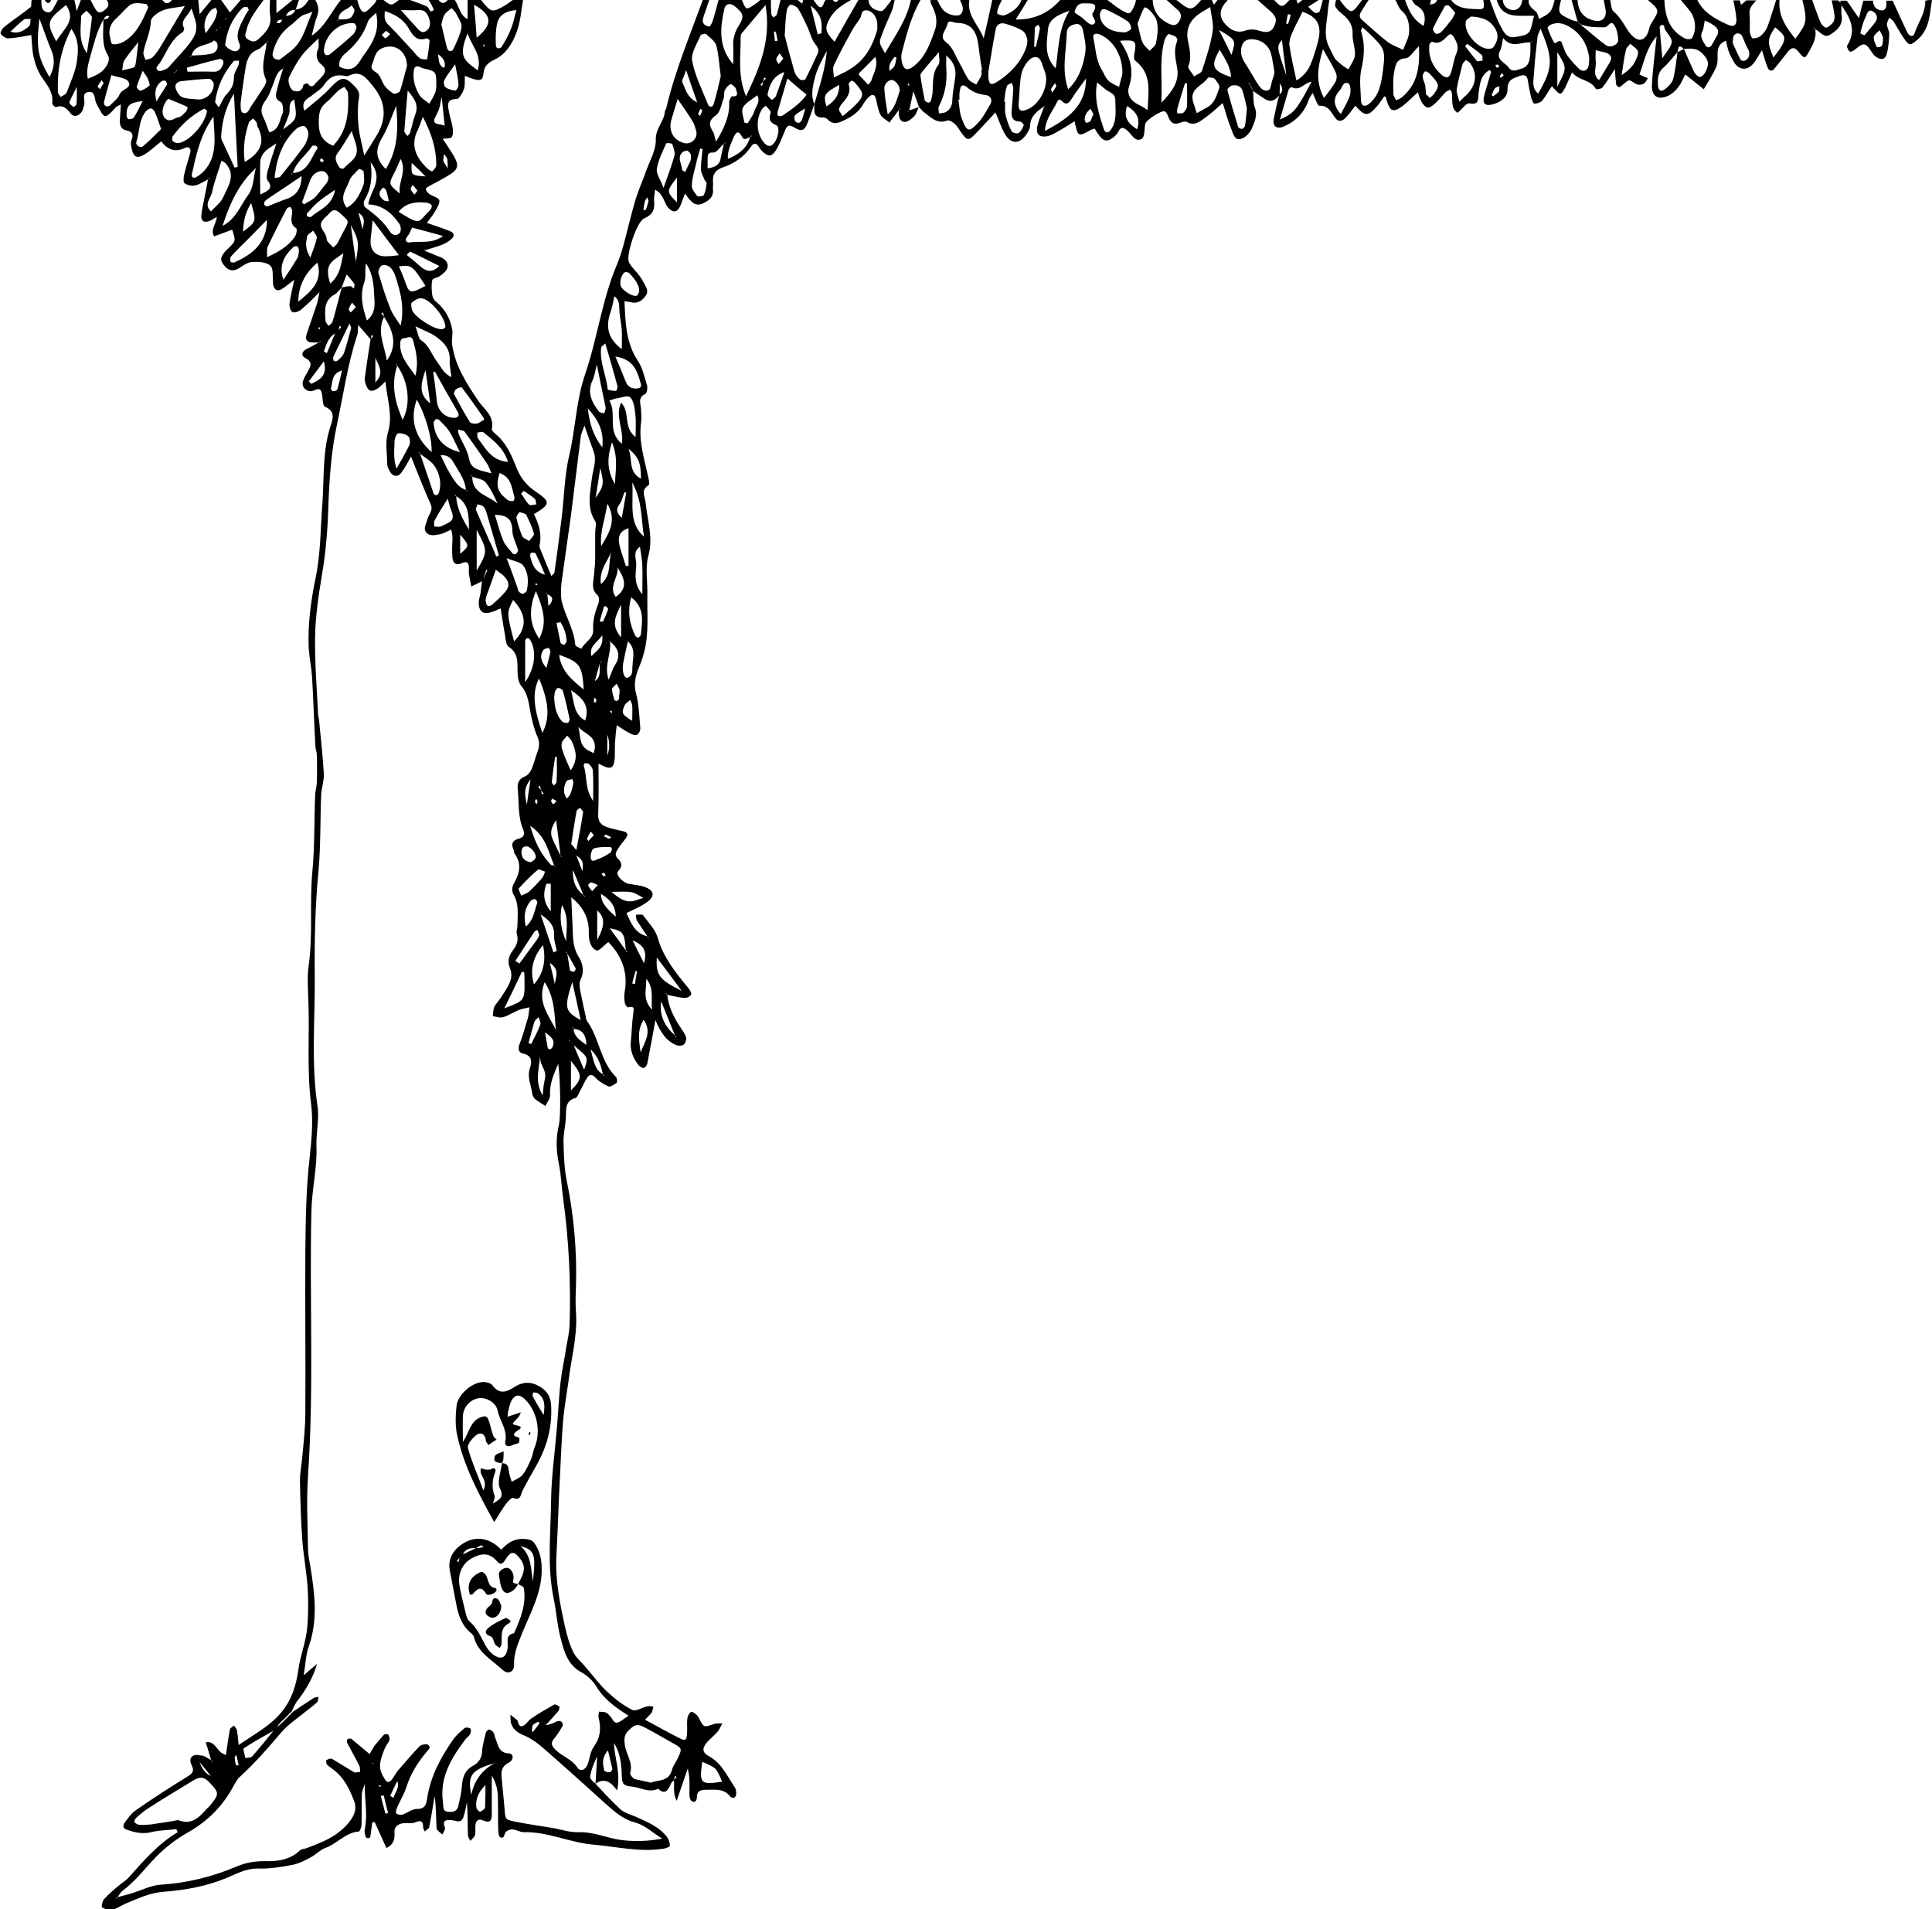 <?xml version="1.0" encoding="utf-8"?>
<!-- Generator: Adobe Illustrator 18.0.0, SVG Export Plug-In . SVG Version: 6.00 Build 0)  -->
<!DOCTYPE svg PUBLIC "-//W3C//DTD SVG 1.1//EN" "http://www.w3.org/Graphics/SVG/1.1/DTD/svg11.dtd">
<svg version="1.1" id="Layer_1" xmlns="http://www.w3.org/2000/svg" xmlns:xlink="http://www.w3.org/1999/xlink" x="0px" y="0px"
	 viewBox="0 0 573.9 567.1" enable-background="new 0 0 573.9 567.1" xml:space="preserve">
<g>
	<g>
		<path d="M62.7,522.8c-0.5-1.8-1-3.6-1.6-5.3c2.6-0.5,3.2,2.2,4.8,3.2c0.4,0.2,0.8,0.4,1.2,0.6c0.4-2.6,0.7-5.1,1.2-7.6
			c0.1-0.5,0.8-0.8,1.2-1.2c0.3,0.5,0.8,1,0.9,1.5c0.2,1.2,0.3,2.5,0.5,4.3c4.6-3.2,9.1-5.5,12.5-9.5c3.2-3.7,4.6-8.3,5.2-12.7
			c0.6-4.5,2.4-8.7,2.7-13.1c0.3-3.7,0.3-7.4,0.1-11.1c-0.3-4.8-1.2-9.5-1.6-14.3c-0.4-5.9-0.6-11.9-0.7-17.8c0-2.4,0.5-4.8,0.7-7.2
			c0.4-4.3,0.9-8.6,0.9-13c0.1-16-0.1-32,0-48c0.1-9,0.2-18.1,1.2-27c0.6-5.6,1.2-11.3,0.5-16.8c-1.3-10.2-0.4-20.3-0.8-30.4
			c-0.1-3.5-0.4-7.2,0.1-10.7c1.3-9.3,0.2-18.7,1.1-28c0.7-7.4,0.5-14.8,0.8-22.2c0-1.3,0.4-2.5,0.5-3.8c0.1-2.9,0.1-5.7,0-8.6
			c0-0.8-0.4-1.6-0.4-2.3c-0.4-6.9-0.6-13.8-1-20.7c-0.2-2.9-0.8-5.7-1-8.6c-0.3-6.9,0.6-13.8,2-20.6c1.6-7.6,1.5-15.3,2.1-23
			c0.5-7.5,0-15.1,2.4-22.4c0.6-1.8,1.6-4.4-1.7-5.7c-0.7-0.3-0.6-2.6-0.9-4c-0.2-0.9-0.6-1.5-1.6-1.1c-0.6,0.2-1.2,0.5-1.8,0.5
			c-1.6-0.1-2.7-1.5-2.2-3c0.3-0.9,0.8-1.8,1.3-2.6c0.8-1.6,1.9-3-0.7-4.3c-1.2-0.6-1-1.9,0.4-2.6c1.3-0.6,2.5-1.3,3.7-2
			c0.1-0.1,0.3-0.1,0.4-0.2c0.1-0.1,0.1-0.2,0.1-0.3c-0.2,0.2-0.3,0.3-0.5,0.5c-0.6,0-1.3,0.1-1.9,0c-1.8,0-2.2-1-1.7-2.5
			c1-3,2.1-6.1,3.1-9.1c0.2-0.7,0.3-1.5,0.7-3.3c-2.3,2.3-3.8,3.8-5.5,5.2c-0.6,0.5-1.9,1-2.5,0.7c-0.6-0.3-1-1.6-0.9-2.5
			c0.3-2.2,0.8-4.3,1.4-7.1c-1.5,1.1-2.5,2-3.6,2.7c-1.4,0.9-2.4,0.3-2.7-1.4c0-0.2,0-0.3,0-0.5c-0.2-1.7,0.2-4.1-0.8-5
			c-1.2-1.1-3.6-1.2-5.4-1.1c-1.3,0.1-2.6,1-3.8,1.8c-1.6,1-3,1-4.3-0.5c-1.4-1.6-1.5-2.5-0.1-4.2c0.5-0.6,1.1-1.1,1.7-1.7
			c1.6-1.7,1.6-1.7,0.6-4.9c-0.2,0-0.3,0-0.5,0.1c-1.6,0.6-3.2,1.2-4.9,1.8c-1.2-2,0.6-3.5,0.8-5.8c-0.9,0.5-1.6,1.1-2.4,1.3
			c-1.4,0.5-2.3-0.1-2.2-1.6c0.1-1.6,0.5-3.1,0.8-4.7c0.4-2,0.8-4.1,1.2-6.1c0.1-0.1,0.3-0.1,0.4-0.2c0.1-0.1,0.1-0.2,0.1-0.3
			c-0.2,0.2-0.3,0.3-0.5,0.5c-1.3,0.6-2.5,1.5-3.9,1.8c-1,0.2-2.3-0.1-3.1-0.7c-0.4-0.3-0.3-1.7-0.1-2.5c0.5-2.2,1.2-4.3,1.8-6.5
			c0.4-1.4-0.6-2-1.5-1.5c-3,1.5-5.3,0.5-7.1-1.9c-1.7,1.3-3.1,2.7-4.7,3.7c-2.6,1.6-3.6,1.1-4.2-2.1c-0.1-0.6-0.2-1.3,0-1.8
			c0.7-1.7,0.5-2.7-1.6-3.1c-1.5-0.3-1.9-1.7-1.8-3.1c0.1-1.4,0.2-2.8,0.3-4.6c-0.7,0.4-1.3,0.6-1.6,1c-3.4,3.7-3.3,3.2-5.7-1.3
			c-0.6-1.2-0.2-3.5-2.1-3.4c-2.5,0.2-1.1,2.5-1.5,3.9c-0.2,0.6-0.3,1.2-0.6,1.8c-0.9,1.5-2.5,2-3.5,0.6c-1.2-1.5-2.2-2.5-4.3-1.8
			c-0.2,0.1-1.2-0.8-1.1-1.2c0.4-3-1.3-5.1-2.9-7.4c-1.3-1.8-2.1-4-2.6-6.2c-0.5-2.1-0.5-4.4-0.7-6.6c-2.3,0.4-4.6,0.9-6.9,1
			c-0.7,0-1.9-0.8-2.2-1.4c-0.2-0.5,0.6-1.7,1.3-2.2c2.5-2,5.2-3.7,7.6-5.7C9.4,1.9,9.2,0.8,9.4,0c1,0,1.9,0,2.9,0
			c0,1.4-0.1,3.2,1.6,3.6c1.6,0.4,1.9-1.3,2.6-2.3c0.2-0.4,0.4-0.8,0.7-1.3c1.6,0,3.2,0,4.9,0c0.2,1.1,0.5,2.2,0.7,3.3
			c0.4-1.1,0.8-2.2,1.2-3.3c1,0,1.9,0,2.9,0c0.4,0.7,0.7,1.4,1.1,2.1c0.6,1,1.1,2.1,2.5,1.3c1.2-0.8,2.4-1.7,1.2-3.4
			c5.5,0,11,0,16.5,0c1,1.3,1.9,1.2,2.9,0c2.6,0,5.2,0,7.8,0c0.1,1.1,0.2,2.2,0.4,4.2c1.5-1.8,2.5-3,3.5-4.2c1,0,1.9,0,2.9,0
			c0.8,1.1,1.6,2.3,2.6,3.7c1.1-1.3,2.2-2.5,3.2-3.7c2.3,0,4.5,0,6.8,0c-2,2.8-4.3,5.5-5.1,9c-0.2,1.1-0.9,2,0.6,2.8
			c1.1,0.6,1.9,0.8,3-0.2c2.2-2,4.1-4,3.4-7.3c-0.2-1.4,0-2.9,0-4.3c0.6,0,1.3,0,1.9,0c0,1.1,0,2.2,0,3.9c2-1.6,3.4-2.7,4.8-3.9
			c0.6,0,1.3,0,1.9,0c-0.3,1-0.6,1.9-1,2.9c-1.4,0-2.4,0.6-2.9,1.9c-0.3,0.3-0.6,0.6-1,1c-0.4,0.1-0.9,0.1-1.3,0.3
			c-0.2,0.1-0.3,0.5-0.4,0.7c0.3,0,0.8,0.2,1,0c0.3-0.3,0.5-0.7,0.7-1.1c0.3-0.3,0.6-0.6,1-1c1.4,0,2.4-0.6,2.9-1.9
			c2-0.1,3-1.4,3.9-2.9c0.6,0,1.3,0,1.9,0c0.9,1.5,1.3,3,0.6,4.9c-0.7,1.8-1.1,3.9-1.6,5.8c-0.2,0.2-0.3,0.3-0.5,0.5
			c0.2-0.2,0.3-0.3,0.5-0.5c4-2.7,5.8-7.1,8.7-10.7c1.6,0,3.2,0,4.8,0c1.4,5.5,2.5,3.9,5.1,1.2c0.3-0.3,0.5-0.8,0.7-1.2
			c0.6,0,1.3,0,1.9,0c2.4,1.9,2.4,1.9,4.8,0c1,0,1.9,0,2.9,0c0.8,0.3,1.7,0.6,2.5,0.9c1,0.4,2,0.7,2.9,1.2c0.7,0.3,0.6,2.1,1.9,1
			c0.2-0.1-0.5-1.3-0.8-1.9c-0.2-0.4-0.5-0.8-0.7-1.2c1,0,1.9,0,2.9,0c1,1.4,1.9,1.2,2.9,0c0.6,0,1.3,0,1.9,0
			c1.4,1.8,1.5,4.6,3.9,5.8c0-2,0-3.9,0-5.8c1.3,0,2.6,0,3.9,0c3.2,3.9,3.2,4,7.4,1.6c0.8-0.5,1.5-1.1,2.3-1.6c1,0,1.9,0,2.9,0
			c-0.6,3.3-0.8,6.7-2,9.8c-1.2,3.2-3.1,6.4-6.5,8c-1.9,0.9-3.1,1.9-3.3,4.2c-0.2,2.1-1.1,2.2-3.5,1.4c-0.6-0.2-1.2-0.4-2-0.8
			c-0.1,1.5,0.1,2.8-0.3,4c-0.4,1.1-1.4,2.9-2.1,2.9c-3.4,0-2.6,2.2-2.3,4c0.2,1.4,0.8,2.8,1,4.2c0.2,1,0.3,2.3-0.2,3.1
			c-0.3,0.5-1.7,0.4-2.7,0.5c1.3,2,2.5,3.7,3.5,5.5c1.3,2.3,1,3.6-1,4.9c-2,1.3-4.1,2.4-6.2,3.5c-0.5,0.3-1.3,0.7-1.3,1
			c0,0.5,0.5,1.1,1,1.5c1,0.7,2.8,1.1,3,1.9c0.2,1-0.8,2.4-1.4,3.5c-0.7,1.2-1.6,2.2-2.3,3.2c2.5,0.9,4.8,1.6,7,2.5
			c1.2,0.5,1.2,1.5,0.3,2.3c-0.8,0.7-1.8,1.3-2.8,1.7c-1.5,0.6-3.1,1-5.3,1.7c2.2,0.9,3.7,1.5,5.1,2.1c1.3,0.6,2.2,1.7,1.8,3.1
			c-0.3,0.9-1.3,1.7-2.1,2.3c-0.7,0.6-2.3,0.7-2.4,1.3c-0.3,1.4-0.2,3,0,4.5c0.1,0.7,0.6,1.5,1.1,1.9c2.6,2.1,4.2,4.9,4.8,8.1
			c0.3,1.5-0.2,3.1,0,4.6c0.9,6.4,4.3,11.6,7.8,16.8c1.7,2.5,4.8,4.4,4,8.3c-0.1,0.4,0.6,1.1,1.1,1.5c3.3,2.7,4.8,6.5,6.3,10.2
			c1.2,3,3,5.1,5.6,6.9c4.6,3.1,4.4,3.8-0.5,6.7c1.4,2.8,2.4,5.8,1.7,9.1c-0.2,0.7,0.3,1.5,0.6,2.3c0.9,2.3,1.9,4.6,2.9,7
			c0.3-0.4,0.8-0.7,0.9-1.1c0.8-5.5,1.5-11.1,2.2-16.7c0.7-6,0.8-12.2,2.2-18.1c1.9-8,2-16.2,4.7-24c3.7-10.8,5-22.2,9.5-32.7
			c0.9-2.2,1.6-4.5,2.2-6.8c1.1-4.2,2.1-8.4,3.3-12.5c0.9-2.9,2.2-5.7,3.2-8.6c1.1-3,2.9-6.1,2.8-9.1c-0.1-3.4,2.5-5.4,2.7-8.4
			c0-0.3,0.3-0.6,0.4-0.9c2.6-11.1,7-21.6,10.9-32.3c0.6,0,1.3,0,1.9,0c-0.3,0.9-0.6,1.8-0.9,2.7c-0.3,1-0.8,2.1-1,3.1
			c-0.3,1.4,0.8,2,1.9,2.2c0.2,0,0.8-1,1-1.7c0.7-2.1,1.2-4.3,1.8-6.4c2.3,0,4.5,0,6.8,0c1.3,3.2,1.3,3.2,3.6,1.7
			c0.8-0.5,1.5-1.1,2.2-1.7c1,0,1.9,0,2.9,0c0,1.4,0,2.9,0.1,4.3c0,0.4,0.4,0.7,0.7,1.1c0.3-0.3,0.8-0.5,0.9-0.8
			c0.5-1.5,0.8-3.1,1.2-4.6c1.6,0,3.2,0,4.8,0c0.5,0.4,1.1,0.9,1.6,1.3c0.1-0.4,0.2-0.9,0.3-1.3c1,0,1.9,0,2.9,0
			c0.4,0.5,0.7,1,1.1,1.5c0.9,1.1,1.6,1.3,2.1-0.3c0.1-0.4,0.4-0.8,0.7-1.2c0.6,0,1.3,0,1.9,0c0.6,1.1,1.3,1,1.9,0
			c1.3,0,2.6,0,3.9,0c-2.6,1.5-5.2,3-6.7,5.8c-1.5,2.8-1.3,3.8,1.5,6.8c2.4-4.3,4.8-8.4,7.2-12.6c1,0,1.9,0,2.9,0
			c0,2.4,1.9,3.3,3.7,3.5c0.8,0.1,1.8-1.7,2.7-2.7c0.2-0.2,0.3-0.5,0.4-0.8c0.3,0,0.6,0,1,0c-0.3,1.1-0.4,2.2-0.8,3.2
			c-1,2.5-2.2,4.9-3.1,7.5c-0.9,2.3-0.7,2.3,1,5.3c3-5.2,6.5-10,7.7-15.9c1,0,1.9,0,2.9,0c-2.9,5-4.3,10.6-5.7,16.1
			c-0.2,0.9,0,1.9,0.2,2.8c0.5,1.9,1.5,2.2,3.1,1.1c3.7-2.7,5.1-6.7,6.6-10.9c1-3,0.2-5.3-1.1-7.8c-0.2-0.4-0.2-0.9-0.2-1.4
			c0.6,0,1.3,0,1.9,0c0.6,1.1,1.1,2.3,1.9,3.2c1.4,1.5,4.4,2.1,5.2,1.2c1.3-1.5,0.2-3-0.3-4.4c1,0,1.9,0,2.9,0
			c-1,4.7,2.7,7.5,4.2,11.6c1-4.2,1.8-7.9,2.6-11.6c1,0,1.9,0,2.9,0c-0.4,0.9-0.9,1.7-1.2,2.6c-0.2,0.5-0.4,1.6-0.2,1.7
			c0.7,0.3,1.6,0.7,2.2,0.4c2.2-0.9,4.2-2.3,5-4.7c0.6,0,1.3,0,1.9,0c-1.2,2-2.4,4-3.7,6c5.4,0.1,9.9-1.9,13.4-6c4.5,0,9.1,0,13.6,0
			c1.4,1,2.6,2.1,4.1,3c2.8,1.7,2.9,1.6,4.2-1.2c0.3-0.6,0.3-1.2,0.5-1.8c1.6,0,3.2,0,4.9,0c0.1,3.4,1.7,5.7,4.7,7.2
			c1.3,0.6,2.3,0.8,3.2-0.7c0.8-1.4,0.6-2.4-0.5-3.4c-1.2-1-2.3-2.1-3.5-3.1c1,0,1.9,0,2.9,0c4.6,3.6,4.6,3.6,7.8,0c1,0,1.9,0,2.9,0
			c0.2,0.5,0.5,1.1,0.7,1.6c0.4-0.5,0.8-1.1,1.2-1.6c1,0,1.9,0,2.9,0c-0.1,0.3-0.2,0.6-0.5,0.8c-1.8,1.9-2.2,4.1-0.6,6.1
			c1.5,2,3.7,3.3,6.3,2.4c1.5-0.5,2.7-0.4,4.1,0c1.6,0.5,3.5,0.9,4.5-1.3c0.9-2,0.7-2.9-1.6-4.9c-1.2-1-2.4-2.1-3.5-3.1
			c1.6,0,3.2,0,4.9,0c2.4,2.6,2.6,2.6,4.9,0c0.6,0,1.3,0,1.9,0c0.1,0.4,0.2,0.9,0.4,1.3c0.5-0.4,1.1-0.9,1.6-1.3c1.6,0,3.2,0,4.9,0
			c-0.5,0.3-1,0.7-1.5,1c-0.6,0.4-1.3,0.8-1.9,1.2c0.6,0.6,1.2,1.3,2,1.8c0.3,0.2,1.3-0.1,1.4-0.4c0.4-1.2,0.7-2.4,1-3.6
			c0.6,0,1.3,0,1.9,0c-0.1,0.9-0.3,1.9-0.4,2.8c-0.2,2.8-0.9,5.7-0.6,8.4c0.2,2.1,1.6,4.2,2.5,6.2c0.4,0.8,4,3.6,4.2,3.3
			c0.7-1.4,1.8-2.8,1.9-4.2c0.1-2-0.8-4.1-0.7-6.1c0.1-2.6-1-4.3-2.8-5.8c-0.9-0.7-1.8-1.5-2.3-2.4c-0.3-0.5,0.1-1.4,0.2-2.1
			c0.3,0,0.6,0,1,0c3.8,5.1,3.7,3.9,6.8,0c0.6,0,1.3,0,1.9,0c-0.8,1.2-1.5,2.4-2.3,3.6c-0.6,1-0.5,1.8,0.4,2.5
			c2.4,2.1,4.7,4.3,7.3,6.3c1.4,1.1,3.2,1.7,4.8,2.5c0.7-1.9,1.9-3.9,1.8-5.8c0-1.9-0.3-4.1-2.1-5.7c-1-0.8-1.4-2.3-2.1-3.5
			c1,0,1.9,0,2.9,0c1.4,4.2,3,6.4,5.6,7.9c0.7-2.5,0.4-4.7-2.2-6.1c-0.6-0.3-1-1.2-1.4-1.8c1.9,0,3.9,0,5.8,0
			c-0.1,0.5-0.2,1.1-0.3,1.6c0.5-0.2,1.1-0.2,1.5-0.5c0.3-0.2,0.5-0.7,0.7-1.1c1.3,0,2.6,0,3.9,0c1.9,2.7,4.7,2.8,7.6,2.9
			c2.5,0.1,2.5,0,2.1-2.9c0.6,0,1.3,0,1.9,0c1.1,2.8,2,5.8,3.5,8.4c0.7,1.4,1.7,3.2,4,2.8c4-0.6,4.5-0.9,5.2-4.3
			c0.1-0.6,0.3-1.2,0.5-2c-4.5-0.2-9.6,1.2-11.2-5c0.6,0,1.3,0,1.9,0c0,2.2,1.6,3.3,3.2,3.3c1.5,0,2.6-1.5,2.6-3.3
			c0.6,0,1.3,0,1.9,0c-0.3,1.9,1,2.8,2.2,3.8c0.5,0.5,0.6,1.4,0.9,2.1c0.7-0.4,1.5-0.7,2.2-1.2c0.6-0.4,1.2-1,1.5-1.6
			c0.5-1,0.7-2.1,1-3.2c0.6,0,1.3,0,1.9,0c-1.1,4.4-1.1,4.4,3,6.3c0.6,0.3,1.2,0.3,1.8,0.5c0.3,0.3,0.6,0.6,1,1c2.5,2,4.8,4.1,7.4,6
			c1.3,1,3.8-0.1,3.7-1.6c-0.1-1.5-0.4-3.3-1.3-4.5c-1-1.4-1.7,0.8-2.7,0.8c-1.3,0-2.5,0-3.8-0.1c-1.1-0.1-2.2-0.4-3.3-0.7
			c-0.3-0.3-0.6-0.6-1-1c-0.6-2.3-1.3-4.5-1.9-6.8c0.6,0,1.3,0,1.9,0c0,3.4,1.5,5.8,4.9,6.6c2.5,0.6,3.9-0.9,3.4-3.4
			c-0.2-1.1-0.4-2.1-0.6-3.2c0.6,0,1.3,0,1.9,0c0.4,1.4,0.3,3.3,1.2,4c1.8,1.5,2.8,3.4,4,5.3c0.8,1.3,2.3,2.9,3.5,3
			c1.9,0.1,2.7-1.9,3.1-3.7c0.1-0.5,0.4-0.9,0.6-1.3C493,3,493,3,489.5,0c1.6,0,3.2,0,4.9,0c0.2,4.9,1.5,9.2,6.3,11.5
			c0.5,0.2,1.7,0.2,1.9-0.2c1.5-2.5,1.1-6.1-0.9-8.4c-0.8-1-1.6-2-2.4-2.9c1.6,0,3.2,0,4.9,0c1.9,3.9,5.5,5.7,9.2,7.4
			c1.6,0.7,2.5,0.1,2.4-1.7c-0.1-1.9-0.6-3.8-0.9-5.6c0.6,0,1.3,0,1.9,0c0.1,0.4,0.2,0.9,0.4,1.3c0.5-0.4,1.1-0.9,1.6-1.3
			c1,0,1.9,0,2.9,0c-1,1.2-2.2,2.2-2,4.1c0.2,1.7,0,3.5,0.1,5.3c0.1,0.7,0.5,1.9,0.9,1.9c0.8,0,1.9-0.3,2.5-0.9
			c0.8-0.7,1.5-1.7,1.9-2.8c0.9-2.5,1.7-5.1,2.5-7.7c0.3,0,0.6,0,1,0c-0.4,4.7,1.9,8.1,4.7,11.5c3.5-4.6,3.6-5.3,2.1-11.5
			c1,0,1.9,0,2.9,0c0.8,2.2,1.6,4.5,2.5,6.7c0.3,0.7,1.3,1.6,1.7,1.5c0.8-0.2,1.6-1,2.1-1.7c0.4-0.6,0.4-1.6,0.3-2.3
			c-0.2-1.4-0.5-2.7-0.8-4.1c0.6,0,1.3,0,1.9,0c0.3,0.3,0.6,0.6,1,0.9c0,0,0,0,0,0c0,1.3-0.1,2.6,0.1,3.8c0.3,2.7-1.4,4.2-3.3,5.4
			c-2,1.4-3.1-0.9-4.6-1.5c-0.1-0.1-0.1-0.3-0.2-0.4c-0.1-0.1-0.2-0.1-0.3-0.1c0.2,0.2,0.3,0.3,0.5,0.5c0.5,2.4-0.6,4.4-1.7,6.4
			c-1.4,2.5-1.4,2.5-3.4,0.1c-1.1-1.3-2-1.2-3.2,0.4c-1.3,1.7-2.6,3.3-3.9,4.9c-0.8,0.9-1.6,0.4-1.9-0.4c-0.7-1.6-1.1-3.3-1.7-5.2
			c-1,1.5-1.7,3-2.7,4.1c-1.8,2.1-4.2,1.8-5.6-0.5c-0.6-1-1.1-2-1.5-3c-0.4-1-0.6-2.1-0.9-3.4c-2,0.7-2.5,2.2-2.5,4
			c0,1.3,0.1,2.7-0.4,3.8c-1,2.3-2.4,4.4-3.7,6.6c-1.8-1.4-3.6-2.9-5.5-4.4c-0.5,1-1.1,2.5-2,3.7c-0.8,1.1-2,2.2-3.2,2.7
			c-2.9,1.3-4.8,0.1-4.7-3.1c0.2-4.7,0.9-9.5,1.4-14.6c-3,3.4-3.7,7.5-5.1,11.3c0,0,0.6,0.3,1,0.5c0.5,0.2,1,0.4,1.5,0.6
			c-0.3,0.5-0.6,1.1-1,1.5c-0.2,0.2-0.6,0.3-0.9,0.4c-1.5,0.4-2.3-0.8-3.4-1.2c-0.7-0.3-2,1.3-3.1,2c-0.2,0.1-1-0.4-1-0.8
			c-0.2-1.4-0.3-2.8-0.4-4.6c-1.4,2.1-2.4,3.9-3.7,5.5c-0.3,0.4-1.8,0.6-1.9,0.5c-1.5-2.9-5.2-2.5-7.1-5c-0.8,1.7-1.4,3.1-2,4.4
			c-1.4,2.6-1.5,2.6-4-0.3c-1,1.4-1.8,2.9-2.8,4.2c-0.5,0.6-1.6,1-2.4,1c-0.3,0-0.8-1.2-1-1.9c-0.4-1.7-0.7-3.4-1-5.2
			c-0.2-1.3-1.1-1.6-2.2-1.2c-1.9,0.7-3.8,1-3.8,4c0.1,2.4-2.1,3.9-4.4,4.5c-2.4,0.6-3.1-0.3-2.5-2.7c0.7-2.3,1.3-4.6,2-6.9
			c0-0.1-0.1-0.3-0.4-0.6c-2.8,1.5-2.9,4.3-3.3,6.9c-0.2,1.7,0.3,3.6-2.7,3c-0.9-0.2-2.2,1.7-3.5,2.8c-2-1.1-1.5-3.5-1.7-5.6
			c0-0.4-0.3-0.9-0.5-1.3c-0.5,0.3-1.1,0.5-1.4,0.8c-1.1,1.1-2.1,2.5-3.3,3.5c-1.8,1.6-2.6,1.3-3.8-0.6c-0.2-0.4-0.4-0.9-0.6-1.3
			c-0.2-0.4-0.3-0.9-0.5-1.6c-1.7,1.5-3.1,3-4.7,4.2c-2.7,1.9-3.6,1.5-4.6-1.8c-0.1-0.3-0.1-0.6-0.2-0.9c0-0.1-0.2-0.1-0.5-0.3
			c-0.7,1-1.4,2.1-2.2,3c-2.7,3.1-3.5,3-6.4-0.2c-1,1.3-1.9,2.6-3,3.7c-0.9,0.9-2,1.2-2.9,0c-1.3-1.7-2-3.8-4.8-3.7
			c-0.6,0-1.2-2.3-2-3.8c-0.4,0.7-0.9,1.4-1.2,2.2c-1.3,3.7-3.9,6.3-7.4,7.8c-2.2,0.9-3.4-0.2-2.9-2.5c0.5-2.3,1-4.7,1.6-7
			c1.3-0.9,1-2.1,0.2-3.3c0,1.1-0.1,2.2-0.1,3.3c-1.2,1.8-2.7,2.5-4.7,1.1c-1-0.7-2.1-1.4-3.1-2.1c-0.3-0.7-0.6-1.3-1-2
			c-0.1-0.1-0.1-0.3-0.2-0.4c-0.1-0.1-0.2-0.1-0.3-0.1c0.1,0.2,0.3,0.3,0.4,0.5c0.3,0.6,0.7,1.3,1,1.9c0.2,1.6,0,3.3,0.5,4.8
			c1,2.5-0.1,4.5-0.9,6.5c-0.6,1.3-2.1,2.8-3.4,3c-1.9,0.3-2.2-2-2.8-3.4c-1-2.4-1.6-4.9-2.4-7.3c-1.8,1.6-3.5,3.2-5.4,4.5
			c-1.5,1.1-3.1,2.4-5.3,1.1c-0.4-0.2-1.3,0-1.8,0.2c-2,0.8-3,0.1-3.7-1.8c-0.2-0.6-0.5-1.2-1-1.5c-0.9-0.5-5.6,2.6-5.8,3.7
			c-0.3,1.5-0.1,3.8-1,4.4c-1.9,1.2-3-1.2-4.2-2.3c-1.2-1.1-2.1-1.4-2.9,0.4c-0.2,0.4-0.6,0.8-0.9,1.1c-2.1,1.9-3.4,1.8-5-0.6
			c-0.4-0.5-0.7-1.1-1-1.6c-0.4,0.1-0.7,0.2-1,0.3c-4,2.2-4,2.2-5-2.5c-1.8,1.2-3.6,2.3-5.4,3.3c-0.9,0.5-2,1.1-3,1.2
			c-2.1,0.3-3.1-0.7-2.7-2.8c0.4-2,1.3-3.9,2-5.9c0.1-0.2,0.3-0.3,0.4-0.5c-0.2,0.1-0.3,0.3-0.5,0.4c-2,1.4-3.9,2.8-4,5.6
			c0,0.9-0.6,1.8-1.1,2.6c-2,3-4.6,3-6.4-0.1c-1.2-2.1-1.9-4.4-2.8-6.4c-2,2.1-4.1,4.5-6.3,6.7c-1.7,1.7-2.2,1.6-3.7-0.5
			c-0.7-0.9-1.2-2-2-2.7c-0.6-0.6-1.7-1.3-2.3-1.1c-3.2,1.2-5-1.1-7.1-2.6c-0.5-0.4-0.8-0.9-1.3-1.4c-0.5-1.4-1-2.7-1.7-4.7
			c-0.5,2.3-0.8,4-1.2,5.7c-0.1,0.1-0.3,0.1-0.4,0.2c-0.1,0.1-0.1,0.2-0.1,0.3c0.1-0.2,0.3-0.3,0.4-0.5c1-0.3,1.9-0.6,2.9-1
			c-0.4,0.9-0.7,2.1-1.4,2.8c-0.8,0.8-2.1,1.8-3,1.6c-1.6-0.3-1.5-2.1-1.5-3.5c0.1-0.1,0.3-0.1,0.4-0.2c0.1-0.1,0.1-0.2,0.1-0.3
			c-0.2,0.2-0.3,0.3-0.5,0.5c-0.4,0.5-0.8,1-1.1,1.5c-0.6,0.7-1.2,1.5-1.7,2.2c-0.9-0.8-2.2-1.4-2.7-2.4c-0.7-1.4-0.9-3.1-1.3-4.6
			c-0.3-1.3-1-1.6-2-0.7c-0.7,0.6-1.3,1.4-1.8,2.3c-1.3,2.2-3.2,3.6-5.4,4.6c-1.8,0.9-3.5,1.7-5.2-0.2c-0.3-0.3-0.9-0.5-1.3-0.5
			c-3.1,0.1-2.6-2.1-2.6-4c1.5-5.2,3.3-10.4,3.7-15.8c-1.4,2.7-2.9,5.3-3.6,8.2c-0.6,2.4-1.2,5.1-0.1,7.6c-0.6,1.8-1.2,3.5-1.9,5.3
			c-1,2.6-1.7,3.1-4.2,1.6c-1.4-0.8-1.9-0.6-2.5,0.7c-0.9,2.1-1.6,4.2-2.8,6.1c-1.3,2.1-2.4,2-4.2,0.2c-0.3-0.3-0.6-0.7-0.9-1.2
			c-0.7-1.2-1.6-1.1-2.2-0.2c-2.1,3.2-5.1,5.2-8.7,6.4c-1.9,0.7-2.9,2-2.7,4.1c0.1,0.8-0.1,1.6,0,2.4c0.2,2.4-1.4,3.4-3.2,4.2
			c-2,0.8-3-0.4-4.1-1.6c-0.3-0.4-0.5-0.8-1-1.4c-0.5,1.2-0.9,2.3-1.3,3.4c-0.9,2.2-2.2,2.5-3.8,0.7c-0.6-0.7-0.9-1.7-1.3-2.5
			c-0.3-0.6-0.6-1.1-1-1.6c-0.3-0.4-0.7-0.6-1.5-1.2c-0.1,1.3-0.4,2.3-0.3,3.3c0.3,2.6-0.4,4.2-3,5.3c-2.1,0.9-5.4,10.9-4.5,12.9
			c0.6,1.3,1.7,2.3,2.6,3.4c0.6,0.8,1.2,1.5,1.6,2.4c0.7,1.4,2,2.7,0.7,4.4c-1.2,1.6-2.6,2.3-4.6,1.7c-0.4-0.1-0.8-0.1-1.6-0.2
			c0.3,6.3,0.4,12.3,4,17.7c1.4,2.1,1.9,4.7,2.7,7.2c0.2,0.8,0,2.4-0.5,2.6c-2.3,1.1-1.4,2.8-1.3,4.4c0.1,1.5,0.2,2.9,0,4.4
			c-0.7,5.6,1.1,10.8,2.2,16.1c0.2,0.7,0.4,2,0.1,2.2c-2.5,1.5-1.1,3.3-0.9,5.3c0.5,5.2,2.3,10.2,0.8,15.7c-1,3.6-0.2,7.7-0.3,11.6
			c-0.1,5.6,0.5,11.3-0.9,16.8c-0.4,1.4-0.7,2.7-1.3,4c-1.1,2.7-2,5.2-1.2,8.3c0.9,3.4,1,6.9,1.3,10.4c0.1,0.7-0.4,1.7-0.9,2
			c-0.5,0.3-1.5,0-2.2-0.4c-1.4-0.7-2.6-1.6-3.9-2.4c-0.2,1.7-0.4,3.4-0.5,5.1c-0.1,1.6,0,3.2-0.1,4.8c-0.3,3.1-1.2,3.5-4.8,1.5
			c0,5.2,0.1,10.1-0.1,15c-0.1,2.2,0.8,3.3,2.7,3.9c1.5,0.5,3.1,0.8,4.7,1.2c1.3,0.3,1.6,1,0.8,2.1c-0.8,1-1.6,2-2.3,3.1
			c-0.7,1-1.1,2,0,3c1.2,1.2,1.4,2.2,0,3.7c-0.9,0.9,1.3,3.3,3.1,3.7c1.6,0.3,3.2,0.4,4.7,0.9c2.8,1,3.3,2.6,1,4.4
			c-1.8,1.4-4.1,2.3-6.3,3.4c1.3,2.7,2.3,6,6.2,6.9c0.1,0.1,0.1,0.3,0.2,0.4c0.1,0.1,0.2,0.1,0.3,0.1c-0.2-0.2-0.3-0.3-0.5-0.5
			c-1-1.5-2.1-3.1-3.1-4.7c-0.3-0.5-0.2-1.1-0.3-1.7c0.7,0,1.8-0.2,2.1,0.1c1.6,2.2,3.7,4.3,4.4,6.8c1.7,5.9,5.4,10.4,9.1,14.9
			c0.4,0.5,1,1.5,0.8,1.9c-0.3,0.6-1.3,1.1-2,1c-1.7-0.1-3.4-0.6-5.1-0.9c-0.1-0.1-0.1-0.3-0.2-0.4c-0.1-0.1-0.2-0.1-0.3-0.1
			c0.2,0.2,0.3,0.3,0.5,0.5c0.4,3.4,1.8,6.4,3.7,9.3c0.7,1.1,1.5,2.1,1.9,3.3c0.2,0.6-0.2,1.7-0.6,2.1c-0.4,0.4-1.5,0.5-2.1,0.3
			c-3.1-1.2-4.8-3.7-6.4-7.5c-0.9,4.9-1.6,8.8-2.4,12.8c-0.1,0.6-0.6,1.3-1.1,1.4c-0.4,0.1-1.1-0.4-1.5-0.8
			c-1.6-2.1-2.6-4.3-2.3-7.1c0.3-2.7,0.3-5.5,0.7-8.1c0.2-1.6,0.5-2.5-1.6-2c-0.2,0-0.9-0.9-0.9-1.4c-0.2-1.1-0.2-2.3,0-3.4
			c1-5.9-1.1-10.7-4.9-14.6c-1.2,0.9-2.8,2.8-3.5,2.5c-1.8-0.8-2.3-2.9-2.3-5c0.2-4.4-1.6-7.9-5.2-10.8c0.1,3.2,0.3,6.1,0.4,8.9
			c0.1,3,0,5.9,1.8,8.8c1.2,1.9,1.8,4.4,0.5,6.9c-0.4,0.9-0.2,2.2,0,3.3c0.5,2.5,1,5,1.6,7.5c0.1,0.5,0.1,1,0.4,1.4
			c3.7,5.1,3.9,12,8.6,16.6c0.3,0.3,0.4,1.5,0.2,1.7c-0.7,0.5-1.8,1.3-2.4,1.1c-1.4-0.6-2.9-1.5-3.9-2.6c-1.2-1.3-1.9-0.9-2.6,0.2
			c-0.7,1.1-1.2,2.3-1.8,3.4c-0.5,0.8-0.9,2.2-1.5,2.4c-3.2,0.9-2.8,3.3-2.9,5.7c-0.1,2.6-0.8,5.1-0.7,7.6c0.1,3.8,0.2,7.7,1,11.5
			c2.1,10.3,3,20.6,2.7,31.1c-0.1,2.6-0.2,5.2,0,7.8c0.5,7.2-1.5,14-2.3,21c-0.5,3.6-1.2,7.3-1.5,10.9c-0.5,5.9-0.7,11.9-1,17.8
			c-0.4,7.5-0.6,15-1,22.5c-0.4,7.2,1,14.1,2.5,21c0.6,2.6,1.3,5.3,2.5,7.7c0.8,1.7,2.4,2.9,3.6,4.4c2.2,2.5,4.2,5.3,6.7,7.6
			c2.2,2,4.6,3.9,7.3,5.2c1,0.5,2.9-0.8,4.5-1.1c0.5-0.1,1.1,0,1.7,0.1c-0.2,0.6-0.2,1.2-0.5,1.7c-0.4,0.7-1.1,1.2-2,2.2
			c3.6,1.9,6.9,3.8,10.3,5.5c1.7,0.9,2.1,0.6,2.2-1.6c0.1-1.5-0.1-2.9,0.1-4.4c0.1-0.7,0.6-1.6,1.1-1.8c0.5-0.2,1.3,0.6,1.8,1
			c0.2,0.2,0.3,0.5,0.5,0.8c1.5,2.9,1.5,2.8,4.4,1.8c0.8-0.3,1.7-0.2,2.6-0.2c-0.5,0.8-0.8,1.7-1.4,2.4c-0.9,1.1-2.1,2-3.1,3.1
			c-1.6,1.9-1.6,3.1,0.6,4.3c3.8,2.1,5.3,5.9,7.6,9.2c0.3,0.5,0.4,1.2,0.4,1.8c0,0.4-0.2,1-0.5,1.2c-0.2,0.2-1,0-1.2-0.2
			c-1.8-2.5-4.5-2.1-7.1-2.1c-1.6,0-2.9,0.2-2.9,2.3c0,0.8-0.5,1.7-1.5,1.1c-0.5-0.3-0.7-1.3-0.7-1.9c0-2.6,0.2-5.1-0.5-7.8
			c-1,2.9-2,5.8-3.3,9.6c-1.2-2.5-0.6-4.4-0.8-6.2c0.3-0.3,0.5-0.6,0.8-0.9c-0.2-0.1-0.3-0.2-0.5-0.3c-0.1,0.4-0.2,0.8-0.3,1.3
			c-0.3,0.3-0.8,0.6-0.9,1c-0.8,1.8-1.6,3.5-3.8,1.5c-2.6,1.3-5-0.3-7.5-0.6c-2.9-0.3-3.2-0.7-3.3-3.6c-0.1-3.3-0.5-6.5-2.3-9.4
			c0.1,4.5,2.1,8.9,0.9,14.1c-1.8-2.6-3.8-3.8-6.4-2c0.2-2.7,0.3-5.4,0.5-8.1c-1,2-1.8,4-2.1,6.1c-0.1,0.6,1,1.4,1.6,2
			c2.4,2.6,4.8,5.2,7.4,7.6c1.1,1,2.8,1.5,4.3,2.1c3.5,1.6,7.2,3,9.6,6.2c0.5,0.7,0.8,1.7,0.8,2.5c0,0.4-1.2,0.8-1.9,0.9
			c-7,1.1-13.9-0.6-20.8-1.2c-7.1-0.6-13.6-3.9-20.7-3.7c-1.1,0-2.1-0.7-3.2-0.8c-0.7-0.1-1.6,0.2-2.1,0.7c-0.6,0.5-0.3,2.2-1.7,1.6
			c-0.5-0.2-0.6-1.7-0.6-2.6c-0.1-3.2,0-6.5-0.1-9.7c-0.1-2-0.6-4-1.8-6c0,3.8,0,7.6,0,11.5c0,1.9-0.5,2.7-2.6,1.8
			c-1.7-0.7-2.3,0.4-2.3,2c0,0.8,0.1,1.7-0.1,2.4c-0.2,0.6-0.9,1.1-1.4,1.7c-0.3-0.6-0.7-1.3-0.7-1.9c-0.1-3.2,0-6.4-0.3-9.6
			c-0.2,0.8-0.3,1.7-0.5,2.5c-0.3,1.1-0.5,2.5-1.3,3c-0.7,0.5-2-0.2-3.1-0.2c-1.7-0.1-2.4,0.4-1.6,2.3c0.2,0.4-0.5,1.3-0.8,2
			c-0.6-0.6-1.6-1.2-1.7-1.8c-0.2-3.2-0.1-6.4-0.6-9.6c-0.5,3.1-1,6.2-1.6,9.2c-0.1,0.5-0.9,0.8-1.3,1.3c-0.2-0.4-0.5-0.9-0.5-1.3
			c0-1.9-0.8-2.1-2.4-1.4c-0.9,0.4-2.1,0.1-3.2,0.2c-1.9,0.2-3.1,1-2.9,3.1c0.1,2-0.5,3.4-2.4,4.3c-1.2-2.6-2.3-5.1-3.5-7.7
			c-0.2,0-0.5,0.1-0.7,0.1c-0.2,1.4-0.4,2.9-0.6,4.3c0,0.2-0.5,0.4-0.7,0.4c-0.2,0-0.7-0.3-0.7-0.5c-0.2-0.8-0.4-1.6-0.2-2.4
			c0.9-4.4-0.2-8.9,0-13.3c0.3-1,0.6-1.9,1-2.9c0.3-1,0.6-1.9,1-2.9c0.1-0.1,0.3-0.1,0.4-0.2c0.1-0.1,0.1-0.2,0.1-0.3
			c-0.2,0.2-0.3,0.3-0.5,0.5c-0.3,1-0.6,1.9-1,2.9c-0.3,1-0.6,1.9-1,2.9c-0.3,1-0.8,2-0.9,3c-0.1,3.1,0,6.1-0.1,9.2
			c0,0.7-0.5,2-0.8,2c-4,0.3-6.5,3.7-10,4.9c-1.4,0.5-2.6,1.8-4,2.6c-1.8,1-3.7,2-5.7,2.4c-3.4,0.7-7,1.2-10.5,1.1
			c-3.4,0-6.2,1.6-9.1,2.8c-6,2.5-12.3,3.6-18.7,4.1c-4,0.3-7.4,1.9-11,3.4c-1.5,0.6-2.8,1.6-4.4,2c-0.9,0.2-2.1-0.3-2.9-0.8
			c-0.2-0.1,0.1-1.8,0.6-2.4c1.4-1.5,3-2.9,4.6-4.2c0.8-0.7,1.9-1.3,2.6-2.1c4.5-5,8.8-10.1,14.7-13.6c-0.1-0.3-0.2-0.6-0.4-0.9
			c-2.5,0.3-5.1,0.3-7.5,0.9c-2.5,0.6-4.8,0.1-7.1-0.7c-1.3-0.4-1.4-1.2-0.7-2.2c1-1.3,1.9-2.7,3.1-3.5c5-3.5,10.1-6.8,15.3-10
			c1.6-1,2.4-1.6,1.4-3.6c-1-2,0.3-3.4,2.5-2.8C60.6,521.3,61.6,522.2,62.7,522.8c0.1,0.1,0.1,0.3,0.2,0.4c0.1,0.1,0.2,0.1,0.3,0.1
			C63.1,523.1,62.9,523,62.7,522.8z M169.4,309.4c-0.1-0.1-0.1-0.3-0.2-0.4c-0.1-0.1-0.2-0.1-0.3-0.1
			C169.1,309.1,169.3,309.3,169.4,309.4c0.3,0.3,0.6,0.7,1,1c0.9,2.2,1.8,4.3,3.1,7.3c0.9-2.2,1.1-3.4,0.1-4.4c-1-1-2.1-1.9-3.2-2.9
			C170.1,310.1,169.8,309.8,169.4,309.4z M64.7,8.7c-0.1,0.1-0.3,0.1-0.4,0.2c-0.1,0.1-0.1,0.2-0.1,0.3C64.4,9.1,64.5,8.9,64.7,8.7
			c0.3-0.3,0.7-0.6,1-1c0.3-0.6,0.6-1.3,1-1.9c0.1-0.1,0.3-0.1,0.4-0.2c0.1-0.1,0.1-0.2,0.1-0.3c-0.2,0.2-0.3,0.3-0.5,0.5
			c-0.3,0.6-0.6,1.3-1,1.9C65.3,8.1,65,8.4,64.7,8.7z M52.1,21.3c-0.1,0.1-0.3,0.1-0.4,0.2c-0.1,0.1-0.1,0.2-0.1,0.3
			C51.7,21.7,51.9,21.5,52.1,21.3c0.1,0,0.3-0.1,0.4-0.2c0.1-0.1,0.1-0.2,0.1-0.3C52.4,21,52.2,21.2,52.1,21.3z M82.2,513.2
			c0.3-0.3,0.6-0.6,1-1c0.3-0.3,0.7-0.6,1-0.9c0.3-0.3,0.6-0.7,1-1c0.3-0.3,0.6-0.7,1-1c0.3-0.3,0.6-0.7,1-1
			c1.9-1.3,3.9-2.6,5.9-3.9c0.4-0.3,1-0.3,1.5-0.4c-0.1,0.6-0.1,1.3-0.4,1.6c-1.2,1.1-2.5,2-3.7,3c-2.3,1.9-5,3.7-6.9,5.9
			c-3.9,4.6-7.9,9.2-12.4,13.3c-0.8,0.7-1.3,1.8-1.9,2.8c-3.1,5.8-7.6,10.3-13.2,13.5c-3.7,2.1-7,4.6-9.9,7.6
			c-3.2,3.3-6,7.1-9.8,9.9c-0.6,0.5-1,1.2-1.5,1.9c-0.1,0.1-0.3,0.1-0.4,0.2c-0.1,0.1-0.1,0.2-0.1,0.3c0.2-0.2,0.3-0.3,0.5-0.5
			c1.4-0.4,2.8-0.7,4.1-1.1c2.9-0.9,5.8-2.4,8.7-2.6c7.8-0.5,15.2-2.3,22.3-5.3c2.8-1.2,5.5-1.7,8.4-1.7c3.9,0.1,7.7-0.3,10.7-3.2
			c0.4-0.4,1.2-0.4,1.8-0.6c4.8-1.8,9.4-3.5,12.9-7.9c1.8-2.3,2.2-4.2,1.3-6.4c-1.3-3.4-3-6.8-6.1-9.1c-0.6-0.5-1.3-0.9-1.9-1.5
			c-0.2-0.3-0.3-1.2-0.1-1.3c0.4-0.3,1.2-0.6,1.6-0.4c2.2,1.3,4.4,2.7,6.6,4c0.4,0.2,1.2-0.1,1.8-0.1c-0.1-0.6,0-1.2-0.2-1.7
			c-1.1-2.3-2.4-4.5-3.6-6.8c-0.2-0.3-0.2-1,0-1.2c0.2-0.2,1-0.3,1.2-0.1c1.6,1.3,3.1,2.6,5.4,4.5c0.4-0.7,0.9-1.6,1.4-2.4
			c0.9-1.1,1.8-2.2,2.8-3.3c0.3-0.3,1.2-0.3,1.3-0.1c0.3,0.4,0.5,1.1,0.4,1.6c-0.3,0.9-1,1.6-1.4,2.5c-1.9,4.8-1.9,6.1,0.1,9.3
			c0.6,1,1.3,0.8,1.9,0.1c0.7-0.9,1.2-1.9,1.9-2.8c2.1-2.4,4.2-4.9,6.4-7.2c0.5-0.5,2-0.8,2.5-0.5c1.2,0.8,0,1.6-0.5,2.3
			c-2.6,3.1-4.7,6.5-5.9,10.4c-0.7,2.1-1.9,4-2.8,6.1c-0.2,0.5-0.4,1.4-0.2,1.6c0.4,0.4,1.2,0.5,1.8,0.4c1.5-0.5,2.9-1.7,4.3-1.7
			c2.5,0,2.8-1.3,3.1-3.2c1-6.5,4-12.1,7.7-17.4c0.9-1.3,2.2-2.4,3.4-3.4c0.3-0.3,1.3-0.2,1.7,0.1c0.3,0.2,0.2,1.2,0,1.6
			c-0.4,0.7-1.1,1.2-1.6,1.8c-4.1,5.5-7.6,11.3-6.5,18.6c0.2,1.1-0.3,2.4,1.3,2.7c1.6,0.3,3-0.1,3.3-1.9c0.4-1.9,0.9-3.8,1-5.7
			c0.2-2.5,0.8-4.7,3.3-6c1.6-0.9,2.6-2.2,2.7-4.2c0.1-1.9,0.7-3.8,1.1-5.6c0.1-0.4,0.7-1,0.9-1c0.5,0.1,1.1,0.4,1.4,0.9
			c0.3,0.5,0.3,1.2,0.6,1.8c0.8,1.9,0.9,4.3,4,4.4c1.4,0.1,1.5,1.9,0,2.7c-2,1-2.4,2.4-2.2,4.3c0.3,3.2,0.6,6.4,0.9,9.6
			c0.2,3,0.2,3.1,3.3,3.7c3.9,0.8,7.9,1.3,11.8,2c2.3,0.5,4.5,1.2,7,1.1c3.1-0.1,6.3,0.9,9.4,1.7c4,1.1,9.9,1.3,15.3,0.2
			c-2.9-1.8-5.2-4-7.8-4.7c-3.5-0.9-5.9-2.9-8.5-5.2c-6.2-5.6-12.4-11.2-18.7-16.7c-1.9-1.7-4.1-3.3-6.4-4.2c-1.8-0.8-3-1.8-3.5-3.5
			c-0.2-0.8-0.1-1.7-0.2-2.5c0.7,0.5,1.4,1.1,2.1,1.7c0.2,0.2,0.1,0.6,0.3,0.9c0.4,1.1,1.1,1,1.9,0.4c0.7-0.6,1.3-1.5,2.1-2
			c2.1-1.4,4.3-2.7,6.6-4c0.3-0.2,1.2,0.3,1.6,0.6c0.1,0.1-0.1,0.9-0.3,1.3c-1.2,1.4-2.5,2.8-3.8,4.2c1.4-0.1,2.4-0.7,3.5-1.2
			c0.3-0.1,1,0,1.3,0.3c0.2,0.2,0.4,0.9,0.2,1.2c-0.7,1.2-1.5,2.5-2.4,3.6c-1.2,1.3-0.9,2.2,0.2,3.3c2,2.1,4.9,2.8,6.6,5.4
			c0.8,1.3,2.3,0.8,3-0.8c0.7-1.8,0.8-3.9,1.9-5.4c2-2.8,2.2-5.5,1.4-8.7c-0.1-0.5,0.1-1.1,0.1-1.7c0.7,0.1,1.6,0,2.2,0.3
			c0.8,0.5,1.4,1.3,1.9,2.1c0.7,1.2,1.5,1,2.4,0.4c0.7-0.5,1.4-1,2.3-1.6c-3.9-2.5-7.2-4.8-9.5-8.6c-1-1.7-2.7-3.3-4.5-4.3
			c-4.1-2.2-5.1-6.1-6.1-9.9c-1.1-4-1.3-8.2-2.2-12.3c-1.9-9.6-0.8-19.3-0.7-28.9c0.1-7,1.1-14,1.7-21.1c0.4-4.6,0.6-9.3,1.1-13.9
			c0.4-3.5,1.2-6.9,1.7-10.4c0.4-2.2,0.9-4.4,1-6.6c0.4-12.6-0.2-25.1-1.9-37.5c-0.5-3.5-0.6-7-1.3-10.5c-0.8-3.9-0.9-7.6,0-11.4
			c0.7-2.8,0.4-15.1-0.2-18.2c-1.2,2.9-2.6,5.8-2.4,9.2c0.1,1.1-0.9,2.2-1.4,3.3c-1-0.7-2.1-1.3-3-2c-0.5-0.4-0.8-1.1-0.9-1.7
			c-0.3-2.5-1.6-4.8-0.7-7.5c0.6-1.8,0.8-3.8-2.1-4.4c-1.2-0.2-1.5-1.4-1-2.7c1-2.5,1.7-5.2,2.5-7.8c0.3-1,0.3-2.1,0.5-3.2
			c-1.2,0.3-2.4,0.4-3.4,0.9c-1.5,0.6-2.9,1.6-4.4,2c-0.9,0.3-2.1-0.1-3.1-0.3c0.1-0.9,0.1-1.9,0.4-2.7c0.6-1.1,1.5-2,2.2-3.1
			c1.6-2.6,3.8-5.2,2.5-8.4c-0.9-2.2-0.3-3.8,0.9-5.4c1.2-1.6,1.7-3,1.1-4.9c-0.2-0.7,0.2-1.5,0.2-2.3c0-3.2,0.6-6.4-1.2-9.4
			c-0.5-0.8-0.4-2.3,0.1-3.1c1.7-3,2.5-5.8,0.3-8.9c-0.3-0.4-0.2-1-0.4-1.4c-0.8-1.6-0.1-2.6,1.3-3c2-0.5,2.2-1.4,1.5-3.1
			c-1.5-3.7-1.1-7.8-1.5-11.7c-0.2-1.7,0.3-3.1,2.2-3.8c0.7-0.3,1.4-1.1,1.8-1.9c0.8-1.8,1.2-3.7,1.9-5.5c0.6-1.6,0.6-2.9-0.1-4.5
			c-0.9-2-1.4-4.2-1.9-6.4c-0.6-3-0.7-6-2.8-8.5c-0.7-0.8-1-2.1-1.1-3.1c-0.3-3.1,0.7-6.4-2.7-8.6c-0.8-0.5-0.9-2.3-1.1-3.6
			c-0.5-2.5-0.8-5-1.3-7.8c-1,0.4-1.8,0.9-2.7,1.1c-2.4,0.8-3.7-0.1-3.8-2.6c0-0.9,0.3-1.9,0.5-2.8c0.2-1.3,0.3-2.5,0.5-3.8
			c0.5-1.1,1.1-2.1,1.6-3.2c0,0-0.2-0.1-0.3-0.2c-0.4,1.1-0.8,2.2-1.2,3.4c-1.1,0.5-2.2,1.1-3.3,1.6c-0.2-1.2-0.5-2.4-0.7-3.7
			c-0.1-0.5,0-1,0-1.5c0-1.5-0.2-2.6-2.2-1.7c-1.5,0.7-2.5,0.1-2.7-1.6c-0.1-0.9-0.1-1.9-0.1-2.8c0-1.8,0.4-3.7-0.3-5.6
			c-1.3,0.6-2.3,1.2-3.4,1.4c-1.6,0.3-3.5,0.7-4.3-1.1c-0.4-0.9,0.4-2.3,0.7-3.5c0.4-1.4,1.8-2.5,0.9-4.4c-2-4.5-3.8-9.1-5.8-14.1
			c-1.1,1.9-1.8,3.4-2.9,4.8c-1,1.4-2.6,1.2-3.4-0.4c-0.4-0.7-0.8-1.5-0.8-2.3c0-3.1-0.6-6.3,0.2-9.1c1.6-5.2-0.2-9.9-0.7-15.3
			c-1.1,1-1.6,1.6-2.2,2c-1.9,1.3-2.9,1-3.6-1c-0.3-0.7-0.4-1.6-0.3-2.3c0.5-3.8,1.1-7.6,1.7-11.3c0.3-0.3,0.5-0.6,0.8-0.9
			c-0.2-0.1-0.3-0.2-0.5-0.3c-0.1,0.4-0.2,0.8-0.3,1.3c-1.2-1.4-2.4-2.8-3.7-4.3c-0.1,1.2,0,2.4-0.4,3.4c-2.8,8.6-4,17.4-5.9,26.2
			c-1.8,8.4-2.3,16.8-2.6,25.3c-0.2,6.6-0.8,13.1-1.9,19.6c-1,6-1.9,12.1-2,18.1c-0.1,7.7,0.5,15.4,0.9,23.1c0,0.6,0.3,1.3,0.3,1.9
			c0.5,5.3,1.1,10.5,1.4,15.8c0.1,2-0.7,4.1-0.8,6.2c-0.3,7.6-0.1,15.1-0.8,22.7c-1,10.4-1.2,20.9-1.1,31.4
			c0.1,12.7-1.1,25.5,0.8,38.2c0.6,3.9-0.4,7.8-0.3,11.9c0.3,6.5-1.4,13.1-1.5,19.6c-0.6,26.1,0.8,52.3-1,78.4
			c-0.5,7.2-0.1,14.5,0,21.8c0,1.7,0.4,3.5,0.7,5.2c1.3,8,2.3,15.9-0.5,23.8c-0.9,2.5-0.9,5.3-1.5,8.5c1.5-1.3,2.3-2,4-3.4
			c-1.5,4.9-3.7,8.2-6.1,11.3c-0.6,0.9-1,1.9-1.5,2.9c-0.3,0.3-0.7,0.6-1,1c-0.3,0.3-0.7,0.6-1,1c-0.3,0.3-0.7,0.6-1,0.9
			c-0.3,0.3-0.6,0.7-0.9,1C82.8,512.5,82.4,512.8,82.2,513.2c-0.4,0.3-0.7,0.6-1,0.9c-3,1.7-6,3.3-8.8,5.2c-0.3,0.2,0.3,1.9,0.5,2.9
			c0.7-0.2,1.6-0.1,2-0.5c2.2-2.5,4.3-5.1,6.4-7.7C81.5,513.8,81.8,513.5,82.2,513.2z M226.7,24.2c0.3-0.3,0.5-0.6,0.8-0.9
			c-0.2-0.1-0.3-0.2-0.5-0.3C226.9,23.4,226.8,23.8,226.7,24.2c-0.2,0.3-0.5,0.6-0.8,1c0.2,0.1,0.3,0.2,0.5,0.3
			C226.5,25.1,226.6,24.7,226.7,24.2z M160.7,234.7c0.1,0.4,0.2,0.8,0.3,1.3c0.2-0.1,0.3-0.2,0.5-0.3
			C161.2,235.4,161,235.1,160.7,234.7c-0.1-0.4-0.2-0.8-0.3-1.3c-0.2,0.1-0.3,0.2-0.5,0.3C160.2,234.1,160.5,234.4,160.7,234.7z
			 M83.1,40.7c-0.3,0.6-0.6,1.3-1,1.9c-2.1,1.4-4.6,2.5-4.8,5.6c-0.1,3.1,0,6.3,0,9.6c2.2-1.1,4.1-1.8,2.2-4.2
			c-0.5-0.6-0.2-1.9,0-2.8c0.8-2.8,1.7-5.5,2.6-8.2C82.5,42,82.8,41.4,83.1,40.7c0.1-0.1,0.3-0.1,0.4-0.2c0.1-0.1,0.1-0.2,0.1-0.3
			C83.4,40.4,83.3,40.6,83.1,40.7z M100.6,98c0.3-0.3,0.5-0.6,0.8-0.9c-0.2-0.1-0.3-0.2-0.5-0.3C100.8,97.1,100.7,97.6,100.6,98
			c-0.3,0.3-0.6,0.7-1,1c-2.1,1.2-2.7,3.4-3.4,5.4c0.3,0.2,0.6,0.3,0.9,0.5c0.8-1.9,1.6-3.9,2.4-5.8C99.9,98.6,100.2,98.3,100.6,98z
			 M162.6,176.5c-0.1-0.1-0.1-0.3-0.2-0.4c-0.1-0.1-0.2-0.1-0.3-0.1C162.3,176.2,162.5,176.4,162.6,176.5c0.1,1.1,0.2,2.1,0.3,3.5
			C164.4,178.4,164.5,177.3,162.6,176.5z M178.2,196.9c-0.5,1.8-1,3.6-1.5,5.4C178.8,200.9,177.9,198.8,178.2,196.9
			c0.1-0.1,0.3-0.1,0.4-0.2c0.1-0.1,0.1-0.2,0.1-0.3C178.5,196.6,178.3,196.8,178.2,196.9z M168.5,283.2c-0.1-0.1-0.1-0.3-0.2-0.4
			c-0.1-0.1-0.2-0.1-0.3-0.1C168.2,282.9,168.3,283.1,168.5,283.2c0.3,1.7,0.5,3.3,0.8,5c0.1,0.2,0.8,0.5,1.2,0.4
			c0.2,0,0.6-0.8,0.5-1C170.2,286.1,169.3,284.7,168.5,283.2z M170.4,305.6c-0.1-0.1-0.1-0.3-0.2-0.4c-0.1-0.1-0.2-0.1-0.3-0.1
			C170.1,305.2,170.2,305.4,170.4,305.6c0.1,2.3,1.8,3.3,3.8,4.8C174.1,307.1,172.8,305.8,170.4,305.6z M173.3,265.8
			c0.1,0.1,0.1,0.3,0.2,0.4c0.1,0.1,0.2,0.1,0.3,0.1C173.6,266.1,173.5,265.9,173.3,265.8c-1-2.5-2.1-4.9-3.1-7.4
			C170,261.5,170.9,264,173.3,265.8z M179.1,319.1c0.1,0.1,0.1,0.3,0.2,0.4c0.1,0.1,0.2,0.1,0.3,0.1
			C179.5,319.4,179.3,319.3,179.1,319.1c-0.6-2.4-1-4.8-3.7-7.5C176.4,315.1,176.6,317.7,179.1,319.1z M185.9,282.3
			c0.1,0.1,0.1,0.3,0.2,0.4c0.1,0.1,0.2,0.1,0.3,0.1C186.2,282.6,186.1,282.4,185.9,282.3c-0.4-5.2-0.7-5.8-4.8-6.6
			C182.9,278.1,184.4,280.2,185.9,282.3z M100.6,5.8c1.1-0.1,2.3,0.1,3.3-0.4c0.7-0.3,1.2-1.4,1.4-2.2c0.1-0.4-0.5-1-0.8-1.6
			c-0.6,0.4-1.1,0.9-1.8,1.2C101.4,3.5,100.5,4.3,100.6,5.8c-0.1,0.1-0.3,0.1-0.4,0.2c-0.1,0.1-0.1,0.2-0.1,0.3
			C100.2,6.1,100.4,6,100.6,5.8z M200.5,307.5c0.1,0.1,0.1,0.3,0.2,0.4c0.1,0.1,0.2,0.1,0.3,0.1
			C200.8,307.8,200.6,307.6,200.5,307.5c-1.4-3.3-2.7-6.7-4.1-10.1C195.8,301.7,197.5,304.9,200.5,307.5z M166.5,254.1
			c0.1,0.1,0.1,0.3,0.2,0.4c0.1,0.1,0.2,0.1,0.3,0.1C166.8,254.5,166.7,254.3,166.5,254.1c-0.4-3.3-0.8-6.7-1.3-10.5
			c-1.4,2.1-1.9,3.7-1.1,5.5C164.8,250.8,165.7,252.5,166.5,254.1z M135.5,147.4c-0.1-0.1-0.1-0.3-0.2-0.4c-0.1-0.1-0.2-0.1-0.3-0.1
			C135.2,147.1,135.3,147.3,135.5,147.4c0.2,3.4,1.6,6.3,3.8,9.9C139.3,152.9,139.2,149.5,135.5,147.4z M215,42.7
			c-1,0.9-2.1,2.6-3,2.6c-1.7-0.1-1.8,0.6-1.8,1.8c0,0.9,0,1.8,0,2.9c2.2-0.3,3.6-1,3.9-3.1C214.4,45.4,214.7,44.1,215,42.7
			c0.1-0.1,0.3-0.1,0.4-0.2c0.1-0.1,0.1-0.2,0.1-0.3C215.3,42.4,215.2,42.5,215,42.7z M56.9,16.5c1.9-0.1,3.8-0.1,5.7-0.5
			c1.6-0.3,2.4-1.6,1.9-3.2c-0.1-0.3-0.9-0.8-0.9-0.8C61.6,13.8,57.8,13,56.9,16.5c-0.1,0.1-0.3,0.1-0.4,0.2
			c-0.1,0.1-0.1,0.2-0.1,0.3C56.6,16.8,56.8,16.6,56.9,16.5z M87,51.4c4.6-0.3,5.3-4.5,7.3-7.3c0.1-0.1-0.2-0.7-0.4-0.8
			c-0.4-0.1-1.1-0.1-1.2,0.1C90.9,46.2,87.9,48.1,87,51.4c-0.1,0.1-0.3,0.1-0.4,0.2c-0.1,0.1-0.1,0.2-0.1,0.3
			C86.7,51.7,86.8,51.6,87,51.4z M164.6,257c0.1,0.1,0.1,0.3,0.2,0.4c0.1,0.1,0.2,0.1,0.3,0.1C164.9,257.4,164.7,257.2,164.6,257
			c-1.7-3.9-2.3-8.5-7.1-11.7c1.4,4.9,3.2,8.5,6.1,11.5C163.8,257.1,164.3,257,164.6,257z M140.3,141.6c-0.1-0.1-0.1-0.3-0.2-0.4
			c-0.1-0.1-0.2-0.1-0.3-0.1C140,141.3,140.2,141.5,140.3,141.6c-0.1,5.1,4.8,5.5,7.5,8c-1-2.3-2.1-4.6-3.7-6.5
			C143.3,142.3,141.6,142.1,140.3,141.6z M138.4,145.5c0.1,0.1,0.1,0.3,0.2,0.4c0.1,0.1,0.2,0.1,0.3,0.1
			C138.7,145.8,138.5,145.7,138.4,145.5c-0.3-3.3-2.4-5.8-3.9-8.5c-0.7-1.2-1.8-1.9-3.6-1.8c0.9,1.9,1.6,3.5,2.5,5
			C134.7,142.3,135.8,144.7,138.4,145.5z M222.8,40.7c-0.8,0.3-1.8,1.2-2.4-0.1c-0.9-1.7-1.6-1.7-2.4,0c-0.8,2-1.9,3.9-1.8,6.6
			C219.5,45.8,221.9,44.1,222.8,40.7c0.1-0.1,0.3-0.1,0.4-0.2c0.1-0.1,0.1-0.2,0.1-0.3C223.1,40.4,222.9,40.6,222.8,40.7z
			 M101.5,85.4c-0.7,0.7-1.2,1.5-2,2c-3.4,1.8-3,4.9-2.8,7.9c0,0.5,0.6,1,0.9,1.5c0.4-0.4,1.1-0.8,1.2-1.3
			C99.8,92.1,100.6,88.7,101.5,85.4c0.9-0.2,1.7-0.4,2.6-0.4c0.3,0,0.7,0.5,1,0.7c0.1-0.5,0.3-1,0.2-1.3c-0.6-0.9-1.3-1.7-2.3-2.9
			C102.4,83,101.9,84.2,101.5,85.4z M114.1,94.1c-0.1-0.4-0.2-0.8-0.3-1.3c-0.2,0.1-0.3,0.2-0.5,0.3
			C113.6,93.5,113.9,93.8,114.1,94.1c-2.3,4.5,0.2,8.7,0.8,13C118.2,102.5,116.8,98.3,114.1,94.1z M124.8,134.8
			c-0.1-0.1-0.1-0.3-0.2-0.4c-0.1-0.1-0.2-0.1-0.3-0.1C124.5,134.5,124.7,134.7,124.8,134.8c1.3,3.9,2.7,7.8,4,11.8
			c0.1,0.2,0.5,0.5,0.7,0.5c0.2,0,0.6-0.2,0.7-0.4c1.4-3.1,0.1-7.9-2.7-9.9C126.7,136.1,125.7,135.5,124.8,134.8z M498.3,15.5
			c-1.4,1.5-2.6,3.2-4.2,4.6c-1.7,1.5-1.7,3.3-1.6,5.3c0.1,1.6,1,2,2.2,1c1-0.8,2-1.8,2.3-2.9C497.7,20.9,497.9,18.2,498.3,15.5
			c0.6-0.3,1.3-0.6,1.9-1c1,2.3,2,4.7,3.1,7c0.3,0.6,1.4,1.5,1.7,1.4c0.8-0.3,1.5-1.1,1.8-1.9c0.8-1.8,0.9-3-0.9-4.9
			c-2-2.1-3.7-1.6-5.8-1.6C498.6,12.9,498.5,14.4,498.3,15.5z M118,108.6c-0.1-0.1-0.1-0.3-0.2-0.4c-0.1-0.1-0.2-0.1-0.3-0.1
			C117.7,108.3,117.9,108.5,118,108.6c-1.9,5.6-0.7,10.8,1.6,16.1C122.1,120.1,121.4,113.5,118,108.6z M30.7,5.8
			c-2,3.6-2.9,7.5-4,11.4c-0.6,2.1-1.1,4.2-0.6,6.2c1.3-0.6,2.5-1,3.5-1.7c1.9-1.2,3.3-3.8,2.5-5.2C30,13.2,30.8,9.5,30.7,5.8
			c0.4-0.1,0.9-0.1,1.3-0.3c0.2-0.1,0.3-0.5,0.5-0.7c-0.3,0-0.8-0.2-1,0C31.2,5,31,5.5,30.7,5.8z M84.1,20.4
			c-1.8,0.8-2.2,2.6-2.8,4.2c-0.7,1.8-1.3,3.7-2.4,5.2c-1.4,1.8-1.6,3.3-0.6,5.2c0.7,1.4,1.1,2.9,1.7,4.3c2.2-0.5,2.9-2.3,3.4-4.2
			c0.2-0.8,0.7-1.5,0.7-2.3c0-0.9-0.2-2.3-0.7-2.5c-2.1-1-1.4-2.6-1-4C82.8,24.3,83.5,22.3,84.1,20.4c0.2-0.1,0.3-0.3,0.5-0.4
			C84.4,20.1,84.2,20.2,84.1,20.4z M454.6,12.6c-2.7-0.2-5.5,1.9-8.1-1.3c-0.4,1.7-0.4,2.8-0.9,3.7c-1.4,2.8,1.4,3.5,2.5,5
			c1.1,1.6,2.4,0.8,3.8,0.4c1.7-0.4,2.3-1.7,2.5-3.1C454.7,15.8,454.6,14.2,454.6,12.6c0.1-0.1,0.3-0.1,0.4-0.2
			c0.1-0.1,0.1-0.2,0.1-0.3C454.9,12.3,454.8,12.5,454.6,12.6z M79.2,12.6c-0.9,0.7-1.6,1.7-2.6,2.1c-2.7,1-3.3,3.3-3.7,5.7
			c-0.5,3.3-1,6.6-1.4,10c-0.1,1.1,0,2.9,0.6,3.1c1.6,0.6,1.9-1.2,2.6-2.1c1.3-1.9,2.5-3.7,3.7-5.6c0.4-0.6,0.9-1.7,0.6-2.2
			C77.2,19.8,78.9,16.2,79.2,12.6c0.1-0.1,0.3-0.1,0.4-0.2c0.1-0.1,0.1-0.2,0.1-0.3C79.5,12.3,79.4,12.5,79.2,12.6z M173.6,126.4
			c-0.4,1.3-1,2.3-1.1,3.4c-1,7.8-1.9,15.5-2.9,23.3c-0.9,6.6-1.9,13.3-2.8,19.9c-0.2,1.9-0.3,3.9,0.1,5.8c1.1,4.3,3.6,8.2,4,12.8
			c0,0.4,1.2,0.7,1.8,1.1c1-2,3.6-3,3.5-5.6c-0.2-2.8,0.6-5.4,1.6-8c0.2-0.6,0.2-1.8-0.2-2.2c-2.3-2-1.2-4.4-1.1-6.7
			c0.1-1.4,0.3-2.8,0.3-4.2c0-2.7,0-5.4,0-8c0-1.1,0.5-2.5,0-3.2c-2.6-4.1-1.5-8.3-1-12.6c0.3-2.6,1.5-5.2,0.6-7.9
			C175.5,131.8,174.6,129.3,173.6,126.4z M193.3,529.5c2.1-0.9,5.4-0.2,6.3-3.8c0.3-1.2,1.2-2.3,1.7-3.4c1.4-3,1.4-3-1.7-4.7
			c-2.5-1.4-5-2.9-7.5-4.2c-1.4-0.7-2.7-1.7-4.4-0.3c-2.2,1.8-2.4,2.7-2.1,5.2c0.4,2.8,2.5,5.2,1.6,8.3c-0.1,0.5,0.7,1.5,1.3,1.8
			C189.9,528.8,191.5,529,193.3,529.5z M52.9,540.6c3.8,1.5,6-0.5,8.1-2.9c0.5-0.6,1.2-1.1,1.7-1.8c2.5-3.1,2.3-3.5-0.4-6.4
			c-1.7-1.9-3.1-1.8-5-0.6c-4.4,2.7-8.8,5.3-13.1,8.1c-1.3,0.8-2.6,1.9-3.8,3c-0.3,0.3-0.6,1.1-0.5,1.2c0.4,0.4,1,0.8,1.5,0.8
			c1.1,0.1,2.3,0,3.4-0.1C47.5,541.5,50.3,541.1,52.9,540.6z M90.4,32.9c2.7-2.3,5.4-4.3,7.6-6.7c3.4-3.6,4.4-3.7,7.6-0.3
			c0.9,1,1.3,1.8,1,3.3c-0.4,2.7-0.4,5.5-0.1,8.2c0.2,2.6,1,5.2,1.7,8.8c1.6-2.6,2.7-4.3,3.7-6c3.1-5.1,2.7-10-1.1-14.6
			c-1.9-2.3-3.6-4.9-7.2-3.1c-0.4,0.2-1,0.1-1.4,0c-2.7-0.5-4.5,0.5-6,2.8c-1,1.4-2.7,2.3-4,3.4C90.9,29.5,89.5,30.4,90.4,32.9z
			 M233.1,10.6c0.8,3.1,1.8,6.9,2.9,10.7c0.3,0.9,0.9,1.7,1.6,2.3c0.3,0.3,1.5,0.2,1.6,0c1.3-2.5,2.5-5.1,3.7-7.7
			c0.7-1.7-0.8-2.6-1.4-3.8c-0.7-1.4-1.1-3-1.8-4.4c-0.8-1.7-1.6-3.5-2.6-5.1c-0.4-0.6-1.5-1.2-2.2-1.2c-0.4,0-1.2,1.1-1.2,1.8
			C233.3,5.4,233.3,7.6,233.1,10.6z M293.6,21.2c0,1,0,1.3,0,1.6c0.1,2.2,0.7,2.7,2.6,1.5c3.9-2.5,7-5.7,8.6-10.1
			c0.3-0.9,0.5-1.9,0.3-2.8c-0.2-0.8-0.7-1.9-1.4-2.3c-1.5-0.9-3.2-1.5-4.9-2c-1.4-0.5-2.7,0-3,1.5C294.9,13,294.3,17.4,293.6,21.2z
			 M221.6,28.6c4.3-8.9,7.5-17,5.8-27.1c-2.7,3.2-4.9,5.8-7,8.3c-0.3,0.3-0.4,0.9-0.4,1.4C220.1,16.7,219,22.2,221.6,28.6z
			 M260.6,8.8c0-1.3,0-1.6,0-1.9c-0.2-1.9-1.4-3.6-3-3.8c-2-0.3-1.5,1.6-2.2,2.5c-0.8,1.2-1.7,2.3-2.4,3.6
			c-1.8,3.4-3.7,6.7-5.3,10.2c-0.5,1,0,2.4,0,3.6c0.8-0.4,1.7-0.8,2.5-1.2c0.9-0.4,1.7-0.9,2.5-1.4C257.4,17.5,259.4,13,260.6,8.8z
			 M291.5,20.8c0.1,0,0.2,0,0.2,0c-0.4-2.5-0.8-5.1-1.1-7.6c-0.5-3.8-2.1-6.4-6.4-6.4c-1,0-2.5-1.2-2.8,0.5
			c-0.4,1.7-2.6,3.6-0.4,5.2c2.1,1.6,2.7,3.9,3.9,6c1,1.7,1.7,3.5,2.8,5.1c0.5,0.7,1.5,1,2.3,1.5c0.5-0.9,1.1-1.8,1.5-2.7
			C291.7,21.8,291.5,21.3,291.5,20.8z M214.1,22.6c-0.5-3.6-0.6-6.4-1.3-9c-0.4-1.4-1.9-2.4-3.1-3.5c-0.2-0.2-1.5,0.1-1.6,0.4
			c-1,2.5-2.9,5.2-2.5,7.5c0.8,4.5,3,8.7,4.7,13c0.4,1,1.4,0.9,1.7-0.1C212.9,27.9,213.6,24.8,214.1,22.6z M386.9,3.5
			c-1.1,2.3-2.3,4.4-3.2,6.6c-0.4,1-0.8,2.2-0.7,3.2c0.5,3.5,1.3,7,2.1,10.6c4-2.3,4.7-6,5.9-9.7C392.5,9.3,392.9,5.5,386.9,3.5z
			 M404.7,8.1c-0.2,0.5-0.5,0.9-0.4,1.1c1.2,3.8,1,7.4,0.1,11.3c-0.7,3.1-0.2,6.4-0.1,9.6c0.1,1.4,1.2,1.7,2.3,0.8
			c3.2-2.5,3.7-6.3,4.2-9.9c0.8-6.3,0.5-6.6-4-11C406.2,9.4,405.5,8.8,404.7,8.1z M359.5,2.1c-1.5,0.9-2.4,1.4-3.4,2.1
			c-2.6,1.8-3.8,4.4-3.3,7.5c0.5,2.7,1.3,5.2,0.2,7.9c-0.3,0.7,1.1,2,1.7,3.1c0.8-0.6,2.2-1,2.4-1.8c1.2-3.8,2.5-7.6,3.1-11.5
			C360.6,7.2,359.8,4.7,359.5,2.1z M99,43.3c0.2-0.3,0.5-0.7,0.8-1c3.5-4.2,3.8-9.3,3.6-14.5c0-0.7-0.7-1.3-1.1-2
			c-0.6,0.4-1.4,0.7-1.9,1.2c-1.3,1.2-2.4,2.6-3.8,3.7c-1.5,1.3-1.8,2.8-1.9,4.7C94.6,38.7,94.9,41.7,99,43.3z M120.9,19.6
			c-0.1-4.6-3.7-6.7-7.1-5.4c-2.5,0.9-2.5,3.2-3.3,5c-0.7,1.7,1.2,2,1.9,2.9c0.8,1,1.1,2.3,1.8,3.3c0.7,1,1.7,1.8,2.7,2.4
			c0.4,0.2,1.7-0.3,1.9-0.7C119.7,24.4,120.3,21.6,120.9,19.6z M378.6,21.5c-0.4-2.1-0.6-4-1.1-5.8c-0.9-2.7-3.5-4.3-6.4-4
			c-0.6,0.1-1.3,0.4-1.6,0.8c-1.2,1.5-1.1,3.9,0,5.7c1.3,2,2.5,4.1,3.7,6.1c0.9,1.3,1.8,3.1,3.6,2.5c0.7-0.2,0.8-2.1,1.2-3.2
			C378.3,22.8,378.5,22.1,378.6,21.5z M302.6,30.6c-0.2,2.3,0.7,2.8,2.8,1.8c3.8-1.7,6.5-7.6,4.9-11.3c-0.7-1.6-1-4.6-3.2-4.1
			c-1.5,0.3-3.1,2.8-3.6,4.6C302.8,24.5,302.9,27.6,302.6,30.6z M472.1,17.4c-0.4-3.3-1.7-6.4-4.8-8.7c-2.1-1.5-4.1-2.4-6.6-1.4
			c-0.4,0.2-1.1,0.8-1,1c0.6,1.5,1.1,3,2,4.4c0.4,0.6,1.7-1.6,2.3,0.2c0.5,1.2,0.8,2.5,1.5,3.5c1,1.4,2.2,2.7,3.5,4
			c1.1,1.1,2.5,0.7,2.9-0.8C472,19,472,18.4,472.1,17.4z M317.3,26.5c3.1-2.9,4.5-6.9,5.1-11c0.3-2.1-0.3-4.4-0.7-6.5
			c-0.2-1.1-1-2.2-2.4-1.8c-1.2,0.3-2.4,0.9-2.4,2.5C316.7,15.3,315.3,21,317.3,26.5z M94.6,11.4c-2.1,2.1-3.8,3.5-5.1,5.3
			c-1.4,1.9-2.6,4.1-3.6,6.2c-0.6,1.2,0.3,3.8,1.4,4.1c1.4,0.4,2.5,0,2.8-1.7c0.1-0.3,1.3-0.7,1.3-0.5c0.7,1,1.4,1.2,2.2,0.1
			c0.6-0.7,1.4-1.4,2-2.1c1.1-1.2,1.5-2.3-0.1-3.6c-1.5-1.2-1.8-2.9-1-4.7C94.8,13.9,94.6,13,94.6,11.4z M54.9,1.8
			c-2.8,0.5-5,0.6-6.8,1.4c-1.4,0.6-3.3,2-3.3,3.2c-0.1,3.3-1.7,6.1-2.2,9.2c-0.1,0.7,0.4,1.5,0.6,2.2c0.7-0.2,1.5-0.3,2-0.7
			c0.8-0.7,1.5-1.7,2.1-2.6C49.7,10.5,52.1,6.5,54.9,1.8z M333.4,21.4c0-5-2.8-9.6-6.8-11.2c-1.3-0.5-2.1,0-1.8,1.2
			c0.7,3.1,0.7,6.4,2.4,9.2c0.7,1.1,1.1,2.4,2,3.3c0.9,0.9,2.1,1.3,3.2,1.9c0.3-1.1,0.6-2.3,0.9-3.4
			C333.4,22.1,333.4,21.8,333.4,21.4z M32.5,10.1c0.3,1,0.4,2.9,0.9,3c1.1,0.2,2.5-0.2,3.5-0.8c3.8-2.3,5.4-6.2,7.1-10
			c0.1-0.2-0.3-1-0.6-1.1C41.5,1,39.6,0.4,38,2c-1.2,1.1-2.2,2.3-3.4,3.4C33.1,6.7,32.4,8.2,32.5,10.1z M285,29.6
			c-0.1,0-0.2,0-0.3,0c0.3,1.9,0.3,3.9,1,5.6c1.5,4.1,2.2,4.2,5,1.1c1.4-1.5,2.3-3.4,3.4-5.2c0.9-1.5,0.1-2.7-1.4-2.9
			c-2.2-0.2-4-1-5.6-2.4c-1-0.8-1.8-0.5-1.9,0.8C284.9,27.7,285,28.7,285,29.6z M340.9,32.7c0.2-5.4,1.4-10.8-3.7-14.7
			c-0.3-0.3-0.4-1.1-0.3-1.6c0.8-4.4,0.6-4.6-4.2-4.3c2.7,4.2,4.4,8.5,2.7,13.5c-0.7,2,0.1,3.8,1.9,5
			C338.5,31.2,339.6,31.8,340.9,32.7z M421.5,13.7c-1.7,1.6-2.7,3.5-3.9,3.6c-3.1,0.2-3.1,2.4-3.5,4.3c-0.4,2-0.2,4.1-0.2,6.2
			c0,0.7,0.5,1.3,0.8,2c0.5-0.3,1.2-0.4,1.6-0.8C421.1,25.1,421.8,19.9,421.5,13.7z M21.2,8.6c-3.3,6.3-4.2,12.4-4,18.7
			c0,0.5,0.5,1,0.8,1.5c0.6-0.4,1.5-0.7,1.8-1.3c1.1-3,2.5-5.9,3-9C23.2,15.4,23.7,12.1,21.2,8.6z M345,30.5
			c3.3-3.4,5.3-6.3,4.7-10.1c-0.4-2.7-1.2-5.2-0.1-8c0.6-1.6-1.3-1.9-2.4-2.3c-0.2-0.1-1,1-1.2,1.6C344.3,17.5,345.3,23.4,345,30.5z
			 M119,96.7c1.2-5.3,0-9.8-1.4-14.2c-0.3-1.1-0.8-2.2-1.6-3c-0.6-0.6-1.8-1-2.5-0.7c-0.6,0.2-1.2,1.6-1.1,2.2
			c1,3.5,2.1,7.1,3.5,10.5C116.6,93.4,117.9,95,119,96.7z M430.9,10.1c-0.4,0.2-0.7,0.3-0.9,0.6c-1.3,1.3-2.5,2.6-4.6,1.7
			c-0.1-0.1-0.7,0.5-0.8,0.8c-0.4,3.6,0.9,6.6,3.6,9c1.5,1.3,2.5,0.9,3-1.2c0.5-1.7,0.7-3.5,1.4-5.1c0.9-2,0.1-3.4-0.8-5
			C431.7,10.6,431.2,10.4,430.9,10.1z M56.9,2.5c-1.2,2.5-3.5,3.5-2.2,5.9c0.1,0.2-0.2,1-0.5,1.2c-3.5,2.1-4.7,6-6.7,9.1
			C47,19.4,45.8,20.2,47,21c0.5,0.3,1.8-0.2,2.5-0.6c0.7-0.4,1.2-1.1,1.7-1.7c1.8-2,3.7-3.9,5.3-6.1c0.9-1.2,1.8-2.7,1.8-4.1
			C58.5,6.9,57.7,5.2,56.9,2.5z M111.7,3.8c-1,1.1-2.1,1.7-2.4,2.6c-1.2,3.6-3.3,6.5-6.2,9c-0.7,0.6-1.5,1.3-1.9,2.1
			c-0.4,0.6-0.5,1.5-0.4,2.2c0.1,0.3,1,0.5,1.6,0.7c3.1,0.7,4.2-1.8,5.5-3.8C110.6,12.9,113,9.2,111.7,3.8z M81.6,52.4
			c-0.1-0.3,0,0.1,0.1,0.5c0.5-0.2,1.3-0.1,1.6-0.5c2.4-3,4.8-5.9,7-9c0.7-1,1.2-2.3,1.3-3.5c0.1-0.8-0.5-2-1.1-2.4
			c-0.5-0.3-1.8,0.2-2.4,0.7C84.2,41.7,82.3,46.4,81.6,52.4z M92.8,3.5c-1.7,0.7-2.6,0.8-3.3,1.3c-1.2,0.8-2.1,2-3.3,2.8
			c-2.8,2.1-4.4,4.9-5.2,8.2c-0.1,0.5,0,1.2,0.4,1.5c0.4,0.3,1.4,0.6,1.7,0.4c2-1.6,4.3-3,5.6-5C90.4,10.2,91.2,7.2,92.8,3.5z
			 M114.3,3.3c-0.1,1.7-0.2,2.9,1.1,4.1c2.6,2.6,5,5.3,7.5,8c0.6,0.7,1.2,1.5,2,2c0.6,0.3,2,0.3,2,0.2c0.3-1.9,0.6-3.7,0.7-5.6
			c0-0.2-0.7-0.7-0.9-0.6c-3,1.1-4.3-1.2-5.3-3C119.7,5.6,117.4,4.3,114.3,3.3z M437,4.9c-0.3,0.3-1.5,0.8-1.6,1.6
			c-0.6,3.4,3.9,8.3,7.1,8c0.4,0,1-0.3,1.2-0.6c1-1.5,1.6-3.1,0.7-4.9C443,6.2,440.7,5.1,437,4.9z M125.6,34.7
			c-0.7,1.8-1,2.9-1.5,3.9c-2.3,4.6-0.5,8.2,2.8,11.4c0.4,0.4,1.4,1,1.5,0.9c0.5-0.5,1.2-1.2,1.2-1.9
			C129.6,44.1,128.2,39.7,125.6,34.7z M217.8,19.1c0-2.1,0.1-3.8,0-5.5c-0.1-2.2,0.5-4.1,1.6-5.9c1.8-2.8,1.5-3.7-1.2-5.9
			c-1.3-1-2.6-0.7-3,0.7C213.9,8.3,213.3,13.9,217.8,19.1z M79.3,76.4c3.5-1.6,6.4-3.3,8.3-6.1c0.5-0.7,0.7-2.3,0.4-2.5
			c-2.2-1.4-1.2-3.4-1.2-5.2c0-0.4-0.4-0.8-0.6-1.2c-0.4,0.2-0.9,0.3-1.1,0.7c-1.9,3.7-3.8,7.4-5.6,11.2
			C79.2,74.1,79.4,75.1,79.3,76.4z M201.3,29.4c-0.7,2.2-1.3,4.3-1.9,6.3c-0.9,3.1,0.7,6.1,3.9,6.8c2.1,0.5,4.1-1.5,3.5-3.6
			c-0.3-1.1-0.6-2.2-1.2-3.1C204.4,33.8,202.9,31.8,201.3,29.4z M69.7,49.8c0.3-0.1,0.6-0.2,0.9-0.2c-0.4-7.1-0.7-14.1-1.1-21.8
			c-2.6,4.2-3.5,8.3-3.8,12.6c0,0.3,0,0.7,0.1,1C67.1,44.2,68.4,47,69.7,49.8z M63.4,34.6c-4,5.7-5.1,11.4-6.4,17.1
			c-0.2,1.1,0.6,1.4,1.5,0.8c0.8-0.5,1.5-1.1,2.2-1.8C64.7,46.2,63.7,40.8,63.4,34.6z M322.6,23.3c-1.4,2-3,4-4.3,6.1
			c-0.9,1.4-1.6,1.9-2.9,0.6c-0.6-0.6-1-0.6-1.4,0.3c-1.2,2.6-3.4,4.9-3.6,8.6C317.1,35.3,322.6,31.6,322.6,23.3z M58.3,29.5
			c2.7,0.4,5.2-1.7,5.2-4.6c0-0.5-0.9-1.5-1.4-1.5c-2.7,0.1-5.4,0.4-8.1,0.7c-1.3,0.1-2.2,0.9-1.8,2.2c0.3,0.9,1,2.1,1.8,2.5
			C55.3,29.4,56.8,29.3,58.3,29.5z M457.6,8.5c-0.5,1.4-0.9,2-0.9,2.6c-0.4,3.5-0.8,7-1,10.5c-0.1,2-0.9,4.4,1.2,6.2
			C461.3,20.2,461.5,17.7,457.6,8.5z M325.9,24.5c-1,5.1,0.6,9.5,2,13.9c0.4,1.2,1.4,1.2,2.1,0.1c1.9-2.7,1.3-5.8,1.3-8.8
			c0-2.1-2-2.3-3.1-3.3C327.5,25.8,326.8,25.2,325.9,24.5z M188.8,129.8c0-2.5,0.2-4.7-0.1-6.9c-0.2-1.7-0.4-3.8-1.5-4.9
			c-0.6-0.7-2.9,0.2-4.4,0.4c-0.5,0.1-0.9,0.3-1.8,0.6c2.4,3.9-0.9,9,3.7,12.8c0.7-4.3-2.1-8.1-0.2-12.2
			C187.3,122.4,185,127,188.8,129.8z M114.6,50.2c3.7-5.9,3.7-12.1,3.1-18.8c-1.5,3.5-2.5,6.7-4.2,9.5
			C111.5,44.3,111.4,47.1,114.6,50.2z M110.1,48.2c0.6,4.6,0.1,8.1-1.9,11.4c-0.3,0.5-0.1,1.7,0.3,2c2.9,2.1,5.5,4.3,7.4,7.3
			c0.7,1.1,2.1,1.2,2.9,0.2c0.4-0.5,0.3-1.8-0.1-2.5c-2.2-3.3-5.1-5.7-9.3-5.9C109.9,56.7,114.2,53.3,110.1,48.2z M129.6,25.5
			c0-4.3,0-4.3-3.9-5.2c-0.3-0.1-0.6-0.2-0.9-0.4c-1.2-0.5-1.8,0-1.9,1.2c-0.3,2.6,0.4,5.1,1.8,7.3c0.7,1,1.9,1.6,2.8,2.4
			c0.6-1,1.3-2,1.7-3.1C129.6,26.8,129.6,25.8,129.6,25.5z M123.4,96.9c0.8,2.1,0.9,3.6,1.6,4.1c2.5,1.6,3.2,4.3,4.8,6.4
			c1.3,1.7,2.1,3.7,4.3,4.6c-0.2-1.8-0.6-3.4-0.5-4.9c0.2-3.6-1.9-5.6-4.5-7.4C127.7,98.8,126,98.2,123.4,96.9z M337.9,7
			c0.6,2.3,0.8,4,1.5,5.6c0.4,1,1.4,1.7,2.1,2.5c0.7-0.8,1.8-1.5,1.9-2.4c0.4-2,0.7-4.1,0.3-6.1c-0.4-2.2-3.4-5-3.8-4.3
			C339,3.8,338.5,5.6,337.9,7z M132.3,97.2c0.1-2.8-4.5-8.4-7.1-8.6c-1-0.1-2.1,0.6-2.9,1.3c-0.3,0.3-0.1,1.5,0.1,2.2
			c0.8,2.1,6.5,5.8,8.9,5.7C131.7,97.8,132,97.4,132.3,97.2z M99,73.5c0.5-0.5,1-0.8,1.2-1.2c0.8-1.4,1.4-2.8,2.2-4.2
			c1.4-2.6,1.2-2.4-1.3-4.7c-1.6-1.5-2.3-1.1-3.4,0.1c-0.5,0.6-1.2,1.1-1.7,1.7c-2,2.2,1,3.7,1,5.7C97,71.8,98.2,72.6,99,73.5z
			 M354.4,30.2c0.4,1.1,0.7,2.3,1.1,3.4c1-0.5,1.9-1.1,2.9-1.6c2.4-1.2,3-3.7,3.8-5.9c0.2-0.7-0.7-1.9-1.4-2.7
			c-0.4-0.4-1.8-0.5-2-0.3C357.3,25.5,353.3,26.2,354.4,30.2z M313.6,20.3c0.9-6.1,0.8-11.9,4.1-17.1c-4.2,1.4-6.1,2.8-6.4,5.5
			C311,12.5,310,16.6,313.6,20.3z M65.8,47.7c-1,3.4-2.2,6.3-2.8,9.4c-0.4,1.8-2.6,3.7-0.3,5.7c1.2-1.4,2.9-2.6,3.6-4.2
			c1.4-3.2,4-6.6,0.6-10.2C66.7,48.3,66.6,48.2,65.8,47.7z M131.1,7.2c0.6,2.5,1.1,4.8,1.7,7.1c0.3,1.1,1.4,1.1,1.8,0.4
			c1-2.1,2.1-4.3,2.5-6.6c0.2-1.2-0.9-2.6-1.5-3.9c-0.3-0.7-1-1.2-1.4-1.8c-0.7,0.6-1.6,1.1-2.1,1.9C131.5,5.2,131.4,6.3,131.1,7.2z
			 M47.8,38.2c-0.7-2-1.1-3.4-1.8-4.9c-0.2-0.5-0.8-1.1-1.2-1.1c-0.5,0-1.1,0.5-1.5,0.9c-2.1,2.6-1.8,6-2.8,9.1
			c-0.3,0.9,1.2,1.9,1.9,1.3c1.8-1.5,3.5-3.2,5.2-4.9C47.9,38.3,47.9,37.9,47.8,38.2z M370.4,32.2c-0.3-1.3-0.7-3.3-1.3-5.2
			c-0.4-1.4-1.7-1.9-3.1-1.6c-0.6,0.1-1.5,1-1.4,1.4c1,3.7,2.1,7.3,3.2,10.9c0.1,0.3,0.8,0.6,1.1,0.6c0.4-0.1,0.9-0.6,0.9-0.9
			C370.1,35.9,370.2,34.5,370.4,32.2z M66.1,67.1c4.2-2.2,5.4-6.3,7.7-9.3c1.5-2,1.5-5.2,2.2-7.9C71,54.5,68.3,60.3,66.1,67.1z
			 M96.8,16.4c0.5-0.1,0.9,0,1.1-0.2c2.3-1.9,4.7-3.8,6.9-5.9c0.6-0.5,0.9-1.4,1.1-2.1c0.1-0.4-0.5-1.3-0.8-1.3
			c-4.6-0.4-8.9,3.8-8.9,8.5C96.3,15.8,96.7,16.2,96.8,16.4z M212.7,42.1c2.5-4.2,4.1-7.7,3.9-11.8c0-0.6,0.6-1.7,0.9-1.7
			c2.2,0.2,1.3-1.4,1.1-2.2c-0.2-0.6-1.3-1.5-1.6-1.4c-0.7,0.3-1.3,1.1-1.7,1.8c-0.3,0.7-0.1,1.6-0.3,2.3c-0.7,1.8-1,4.2-2.3,5.1
			c-2.4,1.7-2.1,3.1-0.8,5.1C212.2,39.8,212.2,40.5,212.7,42.1z M393.3,29.1c1.3-1.7,2.5-3.2,3.4-4.8c0.4-0.7,0.5-1.9,0.1-2.7
			c-1-2.3-2.4-4.4-3.8-7C391.5,19.6,390.6,24.1,393.3,29.1z M227.5,31.4c-0.4,0.3-0.7,0.5-0.9,0.7c-2.4,3.2-1.9,8.5,1,10.9
			c0.3,0.3,0.9,0.4,1.3,0.3c1.8-0.5,3.2-5.4,1.7-6.1c-2-0.9-2.3-1.7-1.7-3.6C229.2,33.1,228.1,32.2,227.5,31.4z M233.9,23.3
			c-1,3.5-2,6.7-2.9,9.9c-0.1,0.4-0.1,1.1,0.2,1.2c0.3,0.2,0.9,0.1,1.3-0.1c2.8-1.9,5.5-3.8,7.1-6.2
			C237.7,26.6,236.1,25.2,233.9,23.3z M79.3,65.3c-2,2-4,4.1-6,6.1c-1.6,1.6-3.2,3.1-4.7,4.8c-0.3,0.3-0.2,1.1-0.1,1.6
			c0,0.1,0.9,0.3,1.2,0.1C75.1,75.5,79.3,72.1,79.3,65.3z M61.5,32.9c-0.3-0.2-0.7-0.7-0.9-0.6c-3.8,2-6.8,4.8-9.3,8.2
			c-0.2,0.3-0.2,1.2,0,1.4c0.4,0.4,1.1,0.6,1.7,0.6C56.4,42,61,36.7,61.5,32.9z M72.7,48.1c4.7-2.7,6.3-6,3.7-10.7
			c-0.1-0.3,0-0.7-0.1-0.9c-0.3-0.5-0.7-0.9-1.1-1.3c-0.5,0.4-1.2,0.8-1.3,1.3C72.7,40.1,72.1,43.9,72.7,48.1z M146,140.6
			c-0.6-1.3-0.8-2.1-1.2-2.7c-2.2-3.3-4.5-6.5-6.8-9.7c-0.3-0.4-1.3-0.4-2-0.6c0.1,0.6,0.2,1.2,0.4,1.7c1,2.3,2.5,4.5,2.9,6.9
			c0.4,1.9,1.3,2.8,2.8,3.3C143.1,139.9,144.2,140.1,146,140.6z M109,95.2c3-2.5,2.2-5.6,2.1-8.3c-0.1-3-0.6-6-2.4-8.7
			c-0.4,2,0.1,4-0.5,5.7C106.9,87.6,107.6,91.1,109,95.2z M129.2,110.4c-0.2,0-0.4,0.1-0.5,0.1c0.4,3,0.8,5.9,1.1,8.9
			c0.3,2.5,2.3,4.6,4.9,4.7c1.3,0.1,1.9-0.7,1.3-1.7C133.7,118.4,131.4,114.4,129.2,110.4z M128.2,134.3c0.2-4-1.7-10.9-4.4-15.6
			C121.7,124.6,123.2,129.8,128.2,134.3z M281.1,16.5c0,1.7-0.1,2.8,0,3.9c0.3,3.9-0.4,7.7-2.2,11.2c-0.3,0.6,0,1.4,0,2.1
			c0.7-0.1,1.6-0.1,2.2-0.5c1.3-0.8,1.8-2.1,1.8-3.7c0.1-2.1,0.5-4.1,0.8-6.2C284.1,20.8,283.6,18.6,281.1,16.5z M118.5,75.8
			c-2.6-3.4-4.9-6.5-7.8-10.4c-0.3,2.6-0.4,4.2-0.6,5.7c-0.3,3.3,1.6,5.3,5.1,5C116,76.1,116.9,76,118.5,75.8z M143.8,124.7
			c-0.1-0.4-0.1-0.6-0.2-0.7c-2.1-3-4.2-6-6.4-8.9c-0.1-0.2-1.2,0.1-1.7,0.5c-0.4,0.3-0.8,1.2-0.6,1.5c1.5,2.8,3,5.6,4.7,8.3
			c0.3,0.4,1.4,0.5,2.1,0.4C142.5,125.6,143.1,125,143.8,124.7z M103,61.7c2.8-1.5,3.9-4.1,4.9-6.6c0.5-1.3,0.2-2.8,0.1-4.2
			c0-0.3-1.3-0.8-1.4-0.7c-1.1,1.2-2.5,2.3-2.9,3.7C102.9,56.2,100.6,58.6,103,61.7z M433.5,30.2c1.2-1.2,1.8-1.7,2.4-2.3
			c2.6-2.7,3-6,0.9-9c-0.3-0.5-1-0.8-1.4-1.1c-0.3,0.5-0.9,0.9-1,1.4c-0.6,2.5-1.3,4.9-1.7,7.4C432.6,27.5,433.1,28.6,433.5,30.2z
			 M14.7,22.9c1.5-2.8,1.7-5.3,0.5-8.1c-1.3-3.1-2.3-6.2-3.5-9.3C10.7,14.7,11.3,17,14.7,22.9z M389.6,24.3
			c-2.3,0.2-3.3,2.9-5.9,1.6c-0.1-0.1-0.8,0.4-0.9,0.7c-0.9,2.9-1.7,5.9-2.6,8.9c2.2-0.9,3.8-2,4.9-3.5
			C386.9,29.5,388.2,26.9,389.6,24.3z M153.4,3c-2.9,0.2-5.1,1.3-5.7,3.9c-0.5,2.1-0.5,4.4-0.4,6.6c0,1,1.3,1.1,1.7,0.4
			c1.1-1.7,2.1-3.5,2.8-5.4C152.5,6.9,152.8,5.1,153.4,3z M197.1,55.8c1.3-3.7,2.4-6.5,3.2-9.4c0.3-1.1-0.2-2.5-0.6-3.6
			c-0.1-0.3-1.8-0.4-1.8-0.2c-1.1,2.5-2.4,5-2.8,7.6C194.9,51.6,196.2,53.3,197.1,55.8z M278.9,15.5c-1.9,2.2-3.4,3.9-4.8,5.6
			c-0.3,0.4-0.7,0.9-0.7,1.2c0.3,2.5,0.8,5,1.3,7.5c0.1,0.3,0.7,0.6,1.1,0.7c0.2,0,0.6-0.3,0.7-0.5c0.2-0.7,0.4-1.5,0.5-2.3
			c0.3-2.9-0.3-5.9,1.8-8.5C279.3,18.5,278.9,17.1,278.9,15.5z M147.3,169.2c-1,2.8-1.9,5.4-2.9,8.1c-0.1,0.4-0.2,1-0.1,1.4
			c0.1,0.4,0.2,1,0.5,1.2c0.3,0.2,1,0,1.3-0.2c1.3-1.2,2.6-2.3,3.8-3.7c1.7-1.9,1.4-3.4-0.6-5.3
			C148.7,170.3,148.1,169.9,147.3,169.2z M161.1,217.7c2.3-4.4,2-9.1-1-16.2C158.1,205.7,158.4,209.8,161.1,217.7z M73.9,2.9
			c-0.2-0.3-0.3-0.8-0.4-0.8c-0.5,0-1.1-0.1-1.4,0.2c-3,3-4.7,6.7-5.2,10.9c-0.1,0.6,1.7,1.9,2.7,2c1.2,0.2,2.1-1,1.5-2.3
			c-1.3-2.9,0.2-5.2,1.4-7.6C72.9,4.4,73.4,3.7,73.9,2.9z M334.4,9.6c0.3-0.2,1.5-0.6,1.6-1.1c0.1-0.7-0.5-1.9-1.2-2.3
			C333,5,330.9,4,329,3c-0.5-0.2-1.3-0.4-1.6-0.2c-0.4,0.4-0.7,1.1-0.7,1.7C327,7.7,329.9,9.7,334.4,9.6z M104.5,38.9
			c-1.6,2.5-2.7,4.6-4.1,6.4c-1.3,1.7-0.5,3,0.4,4.4c0.2,0.3,1,0.5,1.2,0.4c1.4-1.5,3.6-2.8,3.9-4.6
			C106.4,43.6,105.1,41.4,104.5,38.9z M65,31.9c0.9-1.6,1.4-3,2.4-4c1.5-1.5,2.1-3,2.1-5.1c0-1.1,0.9-2.3,1.3-3.4
			C71,18.9,71,18.5,71,18c-0.6,0.1-1.4-0.1-1.6,0.2c-3,3.5-4.8,7.4-5.5,12C63.9,30.6,64.4,31,65,31.9z M184.7,103.7
			c0-2.3,0.1-3.9,0-5.6c-0.1-1.9-0.6-3.8-0.7-5.7c-0.1-1.6,0.1-3.3-1.5-4.4c-0.4,1.8-0.7,3.6-1.3,5.2
			C179.9,97.3,180.7,100.7,184.7,103.7z M147,152.9c0.9,2.9,1.5,5.3,2.5,7.7c0.6,1.4,1.8,2.6,2.8,3.8c0.1,0.2,0.7,0.3,0.9,0.2
			c0.3-0.3,0.7-0.8,0.7-1.1c-0.5-2-1.7-4-1.7-5.9C152.1,154.1,150.6,153,147,152.9z M182.8,105.9c1.2,2.9,2.2,5.2,3.1,7.5
			c0.5,1.3,1.5,2,2.9,2c1,0,2-0.2,1.5-1.6C189.3,110.2,188.2,106.7,182.8,105.9z M179.8,102c-0.7,0.7-1.1,0.9-1.2,1.1
			c-0.6,4.3,1.5,8.3,1.9,12.5c0,0.3,1.6,0.5,2.5,0.5c0.1,0,0.6-1.1,0.4-1.5C182.3,110.5,181.1,106.4,179.8,102z M16.7,12.3
			c2-3.6,6.2-6.2,2.9-10.8C13.9,6.1,13.7,6.6,16.7,12.3z M33.1,22.3c-0.8,2.8-1.6,5.4-2.2,8c-0.1,0.4,0.1,1,0.5,1.2
			c0.3,0.2,1,0.1,1.3-0.2c1-1,2.3-2,2.8-3.2c0.6-1.7,3.9-1.9,2.6-3.9C37.4,23.1,35,23,33.1,22.3z M89.7,60.1
			c0.2,0.2,0.4,0.4,0.6,0.6c1.1-0.7,2.3-1.2,3.2-2c1.1-1.1,2-2.5,3-3.7c1.1-1.2,1.6-2.5,0.2-3.8c-0.9-0.8-2.7-0.3-3.8,1
			c-0.4,0.5-0.7,1.1-0.9,1.7C91.3,55.9,90.5,58,89.7,60.1z M298.3,30.2c0.1,0,0.2,0,0.3,0c0,1.3-0.2,2.6,0.1,3.9
			c0.4,1.7,1,3.4,1.8,4.9c0.2,0.4,1.6,0.8,2.1,0.5c0.7-0.5,1.2-1.5,1.5-2.3c0.1-0.2-0.7-1.1-1.1-1.1c-2.3,0-2.6-1.4-2.5-3.2
			c0.2-2.2,0.4-4.5,0.5-6.7c0-0.5-0.3-1-0.4-1.6c-0.5,0.3-1.4,0.5-1.5,1C298.6,27,298.5,28.6,298.3,30.2z M118.4,62.9
			c6.9,4.3,5.6,3.1,9.2-0.3c0.4-0.4,0.8-1.2,0.6-1.6c-0.1-0.4-0.9-0.7-1.5-0.8C123.7,59.9,120.7,60.1,118.4,62.9z M89.6,52.3
			c-3.7,2.5-6.8,4.6-10,6.7c-0.4,0.3-0.8,0.6-1,0.9c-0.2,0.2-0.2,0.7-0.1,0.9c0.2,0.3,0.7,0.6,1,0.5c1.8-0.7,3.5-1.5,5.3-2.1
			C87.7,58.3,89.5,56.4,89.6,52.3z M152.4,178.2c-1.9,3.8-1.9,3.9,0.3,12.3C157,186.2,156.1,182.1,152.4,178.2z M159.2,175.6
			c-2.2,5.3-2,9.8,1,14.1C162.2,185.4,162,182.3,159.2,175.6z M208.7,44.3c-0.2-0.1-0.5-0.1-0.7-0.2c-0.4,1.5-0.9,2.9-1.2,4.4
			c-0.5,2.2-1.2,4.3-1.3,6.5c-0.1,1.1,0.9,2.3,1.6,3.2c0.2,0.3,1.8,0.1,2-0.3c0.5-1.1,0.7-2.3,0.8-3.5c0-0.4-0.6-0.7-0.7-1.2
			c-0.4-1-1-2-1-3C208.2,48.4,208.5,46.3,208.7,44.3z M123.4,111.6c1-4,0.2-7.1-0.6-10.2c-0.3-1.2-0.8-1.5-2-1.1
			c-0.8,0.3-1.7-0.1-1.9,1.4C118.6,105.7,121,108.2,123.4,111.6z M177.3,108.3c-0.6,2.1-0.7,3.5-1.3,4.7c-1.7,3.6-0.2,6.5,1.9,9.2
			c0.3,0.4,1.1,0.4,1.6,0.6c0.1-0.6,0.5-1.2,0.4-1.8C179.1,117.2,178.3,113.4,177.3,108.3z M126.4,84.9c-4-6.2-4.1-6.2-7.9-5.8
			c0.5,1.2,1,2.4,1.5,3.6C121.6,87.4,121.6,87.4,126.4,84.9z M150.5,165.8c1.4,3.7,2.4,6.4,3.3,9c0.1,0.3,0.1,0.7,0.3,0.9
			c0.3,0.3,0.8,0.7,1.1,0.7c0.5-0.1,1.2-0.6,1.3-1c0.5-2.6,0.5-5.2-1-7.3C154.9,167,153,166.8,150.5,165.8z M136.6,134.3
			c-1.2-2.4-2-4.4-3.1-6.1c-0.8-1.3-2-2.4-3.1-3.5c-0.2-0.2-0.7-0.3-0.9-0.2c-0.3,0.3-0.7,0.7-0.7,1.1
			C129.1,130,131.7,133.1,136.6,134.3z M173.4,204.8c-0.5-7.2-1.1-8.1-7.3-10.3C166.6,199.2,169.9,202,173.4,204.8z M187.5,177.4
			c-1.2,4.3-0.5,7.9,1.2,11.4c0.2,0.3,0.8,0.7,0.9,0.6c0.4-0.2,0.8-0.7,0.8-1.1C190.7,184.6,191.7,180.7,187.5,177.4z M150.9,137.2
			c-1.3-4.2-4.4-6.4-7.3-8.8c-0.3-0.3-1.2,0-1.8,0.1c0,0.6-0.1,1.2,0.1,1.6C144.2,133.1,145.9,136.8,150.9,137.2z M250.3,34.5
			c1.4-1.2,2.5-2,3.5-3c3.1-3.1,3-3.7,0.1-7c-0.3-0.3-0.8-0.6-1-0.5c-0.4,0.2-0.9,0.8-0.8,1.1c0.8,2.5-0.6,4.1-2.1,5.8
			c-0.4,0.5-0.7,1.1-0.8,1.7C249.3,33.1,249.8,33.6,250.3,34.5z M119.1,3c1.7,1.9,3,3.4,4.4,4.9c0.8,0.8,1.6,2.3,3.1,1.3
			c1.4-1,1.3-2.5,0.8-3.9c-0.5-1.4-1.3-2.5-3.1-2.3C122.7,3.1,121.1,3,119.1,3z M117.8,139.2c1.6-2.9,2.8-4.9,3.8-7
			c0.3-0.7,0.2-2.1-0.3-2.6c-0.7-0.6-2-1-3-0.9c-0.5,0.1-1.1,1.5-1.1,2.3C117.2,133.4,116.7,136,117.8,139.2z M94.3,78
			c-3.5,3-5.6,6.5-5.7,11.6C92.6,86.4,95.9,83.5,94.3,78z M121.1,26.9c-0.4,4.5-0.7,8.3-1,12.1c0,0.4,0.6,0.9,0.9,1.4
			c0.3-0.3,0.7-0.6,0.8-1c0.6-1.8,0.9-3.7,1.6-5.5C124.4,31.2,123.2,29.4,121.1,26.9z M263.7,34c2.4-2.2,2.7-4.6,3.5-6.8
			c0.4-1.2-0.9-3.1-2-3.4c-1.1-0.3-2.7,1.1-2.5,2.7C262.8,28.8,263.3,31.2,263.7,34z M164.6,207.4c0.2,2.4,0.5,4.9,2.4,6.9
			c0.3,0.3,1.1,0.5,1.6,0.4c0.3,0,0.7-0.8,0.6-1.2c-0.6-2.8-1.2-5.5-2-8.3c-0.1-0.4-0.9-0.8-1.4-0.9c-0.2,0-0.7,0.6-0.9,1
			C164.7,205.9,164.7,206.6,164.6,207.4z M191.3,159.4c-0.9-5.1-0.4-10.5-3.5-16.1C188.3,149.6,186.5,155.2,191.3,159.4z
			 M165.1,305.9c-0.4-4.6-0.3-9.4-3.3-14.2C159.4,297.8,163.2,301.7,165.1,305.9z M432.3,3.8c-0.7-0.7-1.2-1.5-1.9-2.1
			c-0.2-0.2-1.1-0.1-1.2,0.1c-1.2,2.2-2.4,4.3-3.5,6.6c-0.2,0.3,0.3,1.3,0.8,1.6c0.3,0.2,1.2-0.1,1.5-0.4c1.2-1.2,2.3-2.6,3.3-3.9
			C431.7,5.1,431.9,4.5,432.3,3.8z M55.7,32.2c0-0.2,0-0.4-0.1-0.5c-1.8-0.8-3.7-1.6-5.5-2.3c-0.2-0.1-0.7,0.5-0.9,0.9
			c-1.2,2-1.2,3.8-0.1,4.9c1.5,1.3,2.7-0.2,4-0.4c0.8-0.1,1.5-1.1,2.2-1.7C55.5,32.8,55.6,32.5,55.7,32.2z M154.3,152.1
			c-0.4,0.6-1,1.2-0.9,1.7c0.4,1.8,1,3.7,1.7,5.4c0.3,0.7,1.4,1,2.1,1.5c0.5-0.8,1.6-1.7,1.4-2.2c-0.5-1.9-1.4-3.8-2.3-5.6
			C156.1,152.5,155.2,152.4,154.3,152.1z M25.8,15.8c0.6-4.1,1.2-7.3,1.5-10.5c0.1-0.7-1-1.4-1.6-2.1c-0.5,0.5-1.5,1.1-1.6,1.6
			C24.1,8.2,23.1,11.8,25.8,15.8z M155.7,288.7c-0.2,0-0.5,0-0.7,0c-1.7,3.6-3.4,7.2-5.2,10.8c6.1-2.3,6.1-2.3,6-8.4
			C155.8,290.3,155.8,289.5,155.7,288.7z M147.4,165.3c0.3-0.1,0.6-0.2,0.8-0.3c-1.3-4.4-2.5-8.8-3.8-13.1c-0.2-0.6-0.5-1.2-1-1.6
			c-0.4-0.3-1.1-0.4-1.6-0.5c-0.1,0.6-0.6,1.3-0.4,1.7c1.3,3.1,2.7,6.1,4,9.2C146.2,162.2,146.8,163.8,147.4,165.3z M154.8,266
			c1.1-0.5,1.9-0.7,2.4-1.2c1.4-1.3,2.7-2.7,3.9-4.1c0.4-0.5,0.6-1.2,0.8-1.8c-0.7-0.2-1.8-0.9-2.1-0.6c-2,1.7-3.9,3.6-5.7,5.6
			C153.9,264.1,154.5,265.1,154.8,266z M141.9,20.9c1.4-4.5-1.8-7.2-3-11C136.1,16.8,137.7,17.8,141.9,20.9z M122.4,67.6
			c-0.4,0.9-0.8,1.9-1.5,2.8c-0.9,1.1,0,1.7,0.7,1.6c3.2-0.5,6.6,0.6,10-1.9C128.2,69.1,125.3,68.4,122.4,67.6z M84.2,83.1
			c1.4-2.1,2.8-4.2,4.1-6.4c0.4-0.6,0.4-1.5,0.5-2.3c0-0.4-0.2-1.1-0.5-1.2c-0.3-0.2-1,0-1.3,0.3C84.4,76,82.7,79,84.2,83.1z
			 M208.6,523.3c-0.9,6.4-0.6,6.9,5.9,5.9C212.8,525.1,212.8,525.1,208.6,523.3z M156,202.6c3-4.2,3.5-9.6,1.3-12.8
			c-0.1-0.2-0.6-0.3-0.8-0.2c-0.2,0.1-0.5,0.5-0.5,0.8C156,194.3,156,198.2,156,202.6z M474,14.9c0,1.4-0.1,2.3,0,3.2
			c0.3,1.9-1.1,4.1,1,5.7c1.1-1.8,2.1-3.5,3.2-5.3c0.9-1.5,0.2-2.4-1.3-2.9C476.2,15.4,475.4,15.3,474,14.9z M186,80.8
			c-0.1,0-0.3,0-0.4,0.1c-1.1,0.6-1.7,3.2-1.1,4.3c0.9,1.5,4.1,3.3,4.8,2.5c1.1-1.3,0.4-2.7-0.3-4c-0.6-0.9-1.3-1.8-2.1-2.6
			C186.7,80.9,186.3,80.9,186,80.8z M161.3,280.7c-3.1,3.8-3.9,7.4-2.7,11.7C161.6,289,162.2,285.1,161.3,280.7z M324.8,3.6
			c1.3-2.4,0-2.6-1.7-2.6c-0.3,0-0.6,0-1,0c-1.9-0.2-2.5,1.2-2.9,2.5c-0.1,0.3,1.2,1,1.9,1.5c1.1,0.8,2.5,2.5,3.4,2.3
			C326.8,6.6,323.5,4.7,324.8,3.6z M140.8,1.4c0.3,3.5,0.6,6.6,0.8,9.8C146.5,7.2,146.2,4.4,140.8,1.4z M55.5,20.1
			c0.1,0.4,0.1,0.8,0.2,1.2c2.5,0,5.1-0.1,7.6,0c1.6,0.1,2.3-0.7,2.9-2c0.5-1.3-0.2-2-1.3-1.7C61.7,18.3,58.6,19.3,55.5,20.1z
			 M148.4,140.5c-1.2,3.9-0.7,5.6,2.4,8c0.4,0.3,1.1,0.4,1.7,0.3c0.2,0,0.4-0.9,0.3-1.2C152,145,152,141.8,148.4,140.5z
			 M169.5,228.8c2.3-3.1,1.6-5.8,0.4-8.5c-0.3-0.7-0.9-1.2-1.4-1.8c-0.6,0.7-1.3,1.3-1.6,2.1c-0.2,0.7-0.1,1.6,0.2,2.3
			C167.7,224.8,168.5,226.5,169.5,228.8z M526.8,17.1c4.8-6.1,3.6-6.3,0.5-9C525,11.6,524.9,12.5,526.8,17.1z M133,148.1
			c-1.7,2.7-2.9,4.6-3.9,6.5c-0.3,0.5-0.1,1.2-0.1,1.8c0.7,0,1.5,0.2,2.1-0.1c3.2-1.5,4.3-1.7,2.6-5.6
			C133.5,150.1,133.4,149.5,133,148.1z M398.3,33.9c1-2,2.1-3.7,2.7-5.6c0.3-1.1,0.2-3.1-0.4-3.5c-1.6-0.8-1.8,1.1-2.6,2
			C396,29,395.9,31.2,398.3,33.9z M514.7,12.8c0.6,1.3,1.4,3.2,2.4,5c0.1,0.2,0.9,0.4,1.2,0.2c1.5-0.6,1.7-2.3,0.8-3.7
			c-0.7-1.2-1.1-2.6-1.7-3.8c-0.2-0.3-0.8-0.6-1.2-0.6c-0.4,0-0.9,0.3-1.2,0.7C514.8,11,514.8,11.5,514.7,12.8z M171.2,252.5
			c0.8-4.3,1.5-7.7,2-11.2c0.1-0.4-0.6-0.9-0.9-1.4c-0.3,0.3-0.9,0.6-1,0.9c-0.6,3.2-1.1,6.5-1.6,9.8
			C169.7,250.9,170.3,251.3,171.2,252.5z M506.4,6.1c-0.3,1.4-0.3,2.4-0.7,3.2c-0.9,1.6,0.1,2.8,0.8,4c0.4,0.8,1.2,1.1,1.9,0.2
			c0.5-0.8,0.9-1.7,1.4-2.5c1.1-1.6,0.5-2.7-0.9-3.6C508.2,6.9,507.5,6.6,506.4,6.1z M481.7,22.3c2.3-1.5,3.7-3,4.4-4.9
			c0.3-0.7,0.7-1.7,0.4-2.3c-0.5-0.9-1.5-1.4-2.2-2.1c-0.5,0.6-1.2,1.1-1.3,1.8C482.4,17.1,482.2,19.4,481.7,22.3z M185.9,168.1
			c0.3,0,0.5,0,0.8,0c0-3.8,0-7.5,0-11.2c-3,0.9-3.2,3-2.6,5.4C184.6,164.2,185.3,166.1,185.9,168.1z M118.8,57.5
			c-0.7-3.3,2.2-6.4,0.2-10.3c-0.8,1.8-1.3,3.1-2,4.4C115.4,54.7,115.4,54.7,118.8,57.5z M365.7,22.9c-0.2-3.1-1.8-5.5-3.4-8.1
			C359.5,19.7,360.1,21,365.7,22.9z M170,291.7c-2.5,7.7-2.2,8.7,2.5,11.3C171.7,299.4,171,296,170,291.7z M190.8,176.5
			c0-3.4,0.1-6,0-8.5c-0.1-1.9-0.4-3.7-0.7-5.6c-2.3,1.5-1,3.7-1.1,5.6C188.8,170.6,188.2,173.5,190.8,176.5z M186.5,190.5
			c-0.5,2.3-1,4.4-1.4,6.6c-0.4,2.2,0.3,4.5,1.3,4.2c1.8-0.6,1.3-2.3,1.5-3.7C188,195.2,188.9,192.6,186.5,190.5z M180.4,149.6
			c-0.6,4.5-2.3,8.4-1.8,12.6C180.8,158.4,183.4,154.7,180.4,149.6z M221.1,36.4c0.3,0.1,0.7,0.2,1,0.2c0.7-1.2,1.6-2.3,2-3.6
			c0.5-1.5,1.9-2.9,0.8-4.7c-1.4,1.2-3.3,2.1-4.2,3.6C220.1,33.1,220.9,34.9,221.1,36.4z M202.5,294.3c-2.6-3.5-4.9-6.6-7.4-9.9
			C194.8,289.6,195.8,291,202.5,294.3z M103.8,96.1c-1.8,3.7-3.3,6.8-4.8,9.9c-0.1,0.3,0,1.1,0.2,1.2c0.3,0.2,1,0.1,1.2-0.2
			c0.7-0.6,1.5-1.3,1.8-2.2c0.8-2.4,1.4-4.8,2.1-7.3C104.4,97.4,104.2,97,103.8,96.1z M135.2,19.1c-1.5,2.1-2.5,3.3-3.2,4.7
			c-0.3,0.5-0.1,1.8,0.3,2.1c0.8,0.6,2,0.9,3,1c0.3,0,1-1.2,0.9-1.8C136.1,23.4,135.7,21.7,135.2,19.1z M181.2,190.5
			c0.5,3.7-1.9,7.1-0.4,11.4c0.8-1.8,1.1-3.1,1.7-4.1C184.4,195.1,184,192.8,181.2,190.5z M178.9,132.9c0.6-5-1.3-8.3-4.3-11.6
			C175.2,126.2,176.2,129.2,178.9,132.9z M424.7,29.1c0.6-0.5,1.1-0.9,1.4-1.4c1.6-2.3,1.5-2.7-1.5-5.9c-0.3-0.3-1.1-0.7-1.3-0.6
			c-1.5,1.5-0.1,2.9,0.1,4.4c0.1,0.8,0.1,1.6,0.2,2.4C423.9,28.3,424.3,28.6,424.7,29.1z M141.6,157.4c0,4.3,0,8,0,12.1
			C144.9,163.8,144.9,163.6,141.6,157.4z M257.9,25.2c0.5-0.7,0.8-0.9,0.9-1.2c0.7-2.3,2.2-4.5,1.2-7.1c-1.5,1.5-3,3.1-4.6,4.6
			c-0.1,0.1-0.1,0.3-0.3,0.7C256,23.1,256.9,24.1,257.9,25.2z M169.6,205c1,3.4,0.7,7.1,4.2,9C175.3,209.7,173.1,207.3,169.6,205z
			 M181.8,252.3c-0.1-0.3-0.3-0.7-0.4-0.7c-1.7,0-3.4-0.1-5,0.4c-0.6,0.2-1.1,2-0.9,2.9c0.3,1.5,1.6,0.4,2.3,0.2
			c1.3-0.4,2.5-1.2,3.6-1.9C181.6,253,181.6,252.6,181.8,252.3z M171.8,215.9c0.7,2.4,0.1,5.2,2.6,6.8c0.6,0.4,1.4,0.7,2,1
			c0.1-0.7,0.4-1.5,0.3-2.2C176.6,218.4,173.4,217.9,171.8,215.9z M102,75.2c-1.4,1.1-3.3,2-4.1,3.5c-0.8,1.4-0.5,3.5,0.2,5.5
			C101.1,81.7,101.3,78.5,102,75.2z M99.5,56.4c-2,1.4-3.6,2.4-5,3.6c-1.2,1-2.2,2.2-3.3,3.4c-0.1,0.2-0.1,0.8,0,0.8
			c0.4,0.2,1,0.4,1.2,0.2C94.9,62.2,98.7,61.2,99.5,56.4z M181.8,131.4c-1.7,5-1.3,8.8,0.9,12.4
			C182.7,140.1,183.8,136.3,181.8,131.4z M41.1,12.5c-1.8,2.2-3.1,3.8-4.2,5.5c-0.5,0.8-0.4,1.9-0.6,2.9c1.2-0.3,2.4-0.5,3.5-0.9
			c0.4-0.2,0.5-1.1,0.6-1.7C40.6,16.7,40.8,14.9,41.1,12.5z M233,21.4c-3.5,1.2-4.4,3.9-5,6.6c-0.1,0.5,0.8,1.2,1.3,1.7
			c0.4-0.4,1-0.7,1.2-1.2C231.3,26.4,232.1,24,233,21.4z M121.8,74.7c-0.3,0.3-0.7,0.7-1,1c1.5,1.2,2.9,2.4,4.4,3.7
			c1.7,1.4,3.4,1.5,5.3-0.4C127.5,77.5,124.7,76.1,121.8,74.7z M176.2,237.9c0-3.6,0.1-6.3-0.1-9c0-0.7-0.6-1.4-1.1-1.9
			c-0.2-0.3-0.8-0.3-1.3-0.3c-0.1,0-0.4,0.6-0.3,0.8C174.5,230.6,173.6,234.2,176.2,237.9z M181.6,264.9c2.4,2,4,3,6,2.8
			c1.2-0.1,2.3-0.7,3.5-1c-1.2-0.6-2.3-1.5-3.5-1.7C186,264.7,184.3,264.9,181.6,264.9z M160.4,313.9c-0.2,3.5-1.7,7.2,0.8,11.5
			c0.2-1.8,0.2-2.7,0.4-3.6c0.6-2.9,0.6-2.8-0.9-6.1C160.5,315.1,160.5,314.5,160.4,313.9z M493.8,17.3c1.2-1.9,2.6-3.3,2.8-4.8
			c0.1-1.2-1.4-2.6-2.1-3.9c-0.1-0.3-0.1-0.7-0.2-0.9c-0.1-0.2-0.5-0.4-0.7-0.3c-0.2,0.1-0.6,0.4-0.6,0.7
			C493.2,11,493.5,13.9,493.8,17.3z M183.4,168.5c0.5,2.9-2.8,5.7-0.5,8.8C186.8,174.6,185.4,171.6,183.4,168.5z M153.1,285.4
			c0.4,0.3,0.8,0.5,1.2,0.8c1.5-2,2.9-4,4.4-6c0.5-0.7,1.2-1.5,1.4-2.3c0.2-0.5-0.3-1.1-0.5-1.7c-0.3,0.2-0.7,0.3-0.9,0.6
			C156.8,279.7,155,282.5,153.1,285.4z M164.4,282.9c0.3-0.2,0.7-0.3,1-0.5c-0.3-1.5-0.9-3.1-0.8-4.6c0.1-2.8-1.3-4.4-4-6.2
			C162,275.8,163.2,279.4,164.4,282.9z M352.6,24.8c-0.2,0-0.4-0.1-0.6-0.1c-0.8,2.6-1.6,5.1-2.3,7.7c-0.1,0.4,0,0.9,0,1.3
			c0.6-0.1,1.4,0.1,1.8-0.2c0.5-0.5,1.1-1.3,1.1-2C352.7,29.3,352.6,27.1,352.6,24.8z M74.6,60.3c-1.7,2.7-2.3,5.4-2.4,8.5
			C76.2,65.8,76.2,65.8,74.6,60.3z M156.2,275.2c2.4-2,2.5-4.7,3.4-7c0.1-0.3-0.3-1-0.6-1.1c-0.3-0.1-1,0.1-1.3,0.4
			C155.8,269.7,155.5,272.2,156.2,275.2z M144.2,530.2c-2.1,2.1-3,4.2-2.7,6.7c0.1,0.5,0.9,1.3,1.1,1.2c0.6-0.2,1.5-0.8,1.5-1.3
			C144.2,534.6,144.2,532.4,144.2,530.2z M169.6,323.9c3.5-3.6,3.5-4.5,0-8.8C169.6,317.8,169.6,320.5,169.6,323.9z M191.2,302.9
			c-2.1,3.2-1.3,6.5-0.9,9.7C191.4,309.6,193.8,306.6,191.2,302.9z M92.2,76.5c0.9-2.6,1.6-4.2,1.9-5.8c0.1-0.7-0.7-1.5-1.1-2.2
			c-0.6,0.6-1.8,1.2-1.8,1.9C90.9,72,90.5,73.8,92.2,76.5z M42.4,30c-4,0.5-4.8,1.3-4.8,4.2c0,0.4,0.3,1.2,0.5,1.2
			c0.5,0,1.4-0.1,1.6-0.4C40.7,33.4,41.5,31.8,42.4,30z M146.9,523.7c-6.9,2-8.1,3.6-6.9,9.4C140.9,528.7,143.3,525.7,146.9,523.7z
			 M462.6,25.7c2.9-5.5,2.9-5.5,0-10.2C462.6,18.5,462.6,21.6,462.6,25.7z M190.4,142.2c0-4.7-0.7-6.5-3.7-8.9
			C188,136.5,186.5,140.1,190.4,142.2z M334.8,31.5c-1.2,3.4,0.4,5.3,3,6.9C338.9,35,337.4,33.1,334.8,31.5z M157.7,256.1
			c0.4-0.3,1.2-0.7,1.4-1.3c0.4-1.1-1.4-3.3-2.6-3.4c-1.2-0.1-1.6,0.7-1.6,1.8C155,254.8,155.7,255.8,157.7,256.1z M184.5,179.6
			c-1.5,3.2-3.3,5.9,0,9.7C184.5,185.7,184.5,182.9,184.5,179.6z M161.9,170.7c-0.9-2.1-1.8-4.3-2.8-6.3c-0.1-0.3-0.9-0.3-1.3-0.2
			c-0.2,0-0.4,0.8-0.3,1.1C158.1,167.5,158.8,169.9,161.9,170.7z M207.1,30.4c-1.2-3.4-2.1-6-3.3-9.6c-0.6,2-1.4,3.1-1.1,3.7
			C203.7,26.5,204,28.9,207.1,30.4z M61.1,9.9c0.8-1.2,1.8-2.4,2.5-3.7c0.5-0.8,0.7-1.7,0.9-2.6c0.1-0.4-0.3-0.9-0.4-1.3
			c-0.5,0.2-1.1,0.4-1.4,0.7C60.8,5.1,60.3,7.4,61.1,9.9z M204.2,44.7c-0.6,0.2-1,0.2-1.2,0.3c-2.1,1.6-0.5,3.5-0.4,5.3
			c0,0.3,0.6,0.6,0.9,0.8c0.5-1.1,1.1-2.2,1.6-3.3c0.2-0.6,0.2-1.3,0.1-1.9C205,45.4,204.5,45,204.2,44.7z M87.4,29.6
			c-2,0.9-1.1,2.8-1.5,4.2c-0.5,1.5-1.1,2.9-1.8,4.6C88.3,35.4,88.3,35.4,87.4,29.6z M201.1,52.7c-3.2,4.2-3.2,4.2,0,7.4
			C201.1,57.5,201.1,55.2,201.1,52.7z M42.4,21c-0.8,2.1-1.4,3.4-1.8,4.8c-0.1,0.3,0.9,1.2,1.1,1.2c1-0.4,2-0.9,2.7-1.6
			c0.2-0.2-0.2-1.3-0.5-2C43.7,22.8,43.2,22.3,42.4,21z M166.9,268.8c-0.8,4.2-0.2,7.5,1.3,10.8
			C168.1,276.2,169.2,272.7,166.9,268.8z M245.5,31.6c2.6-1.6,3.8-3.5,3.8-6.4C245.1,27.6,244.4,28,245.5,31.6z M181.7,163.7
			c-1.2,3-3.8,5.7-3.2,9.8C181.9,170.7,180.5,166.8,181.7,163.7z M126.4,109.9c-1.2,3.7-2.4,7,1.4,9.9
			C127.3,116.5,126.9,113.5,126.4,109.9z M91.7,113.3c0.3,0.2,0.5,0.5,0.8,0.7c2.4-1.2,4.9-2.3,3.7-6.7
			C94.4,109.7,93.1,111.5,91.7,113.3z M177.4,279.2c2.4-4.5,2.3-6.7,0-8.8C177.4,273.2,177.4,276,177.4,279.2z M362.1,8.9
			c1.4,2.8,2.5,4.9,3.7,7.4C367.2,11.9,367.2,11.9,362.1,8.9z M187.8,214.1c0-1.9,0.1-3.2,0-4.5c0-0.6-0.4-1.1-0.6-1.7
			c-0.5,0.5-1.3,0.9-1.6,1.5C184.5,211.8,184.7,212.2,187.8,214.1z M242.9,10.2c0.4-0.1,0.8-0.2,1.1-0.3c0.2-2.7,0.4-5.5-3.2-8.2
			C241.7,5.2,242.3,7.7,242.9,10.2z M166.5,184.8c-0.4,0.1-0.8,0.2-1.2,0.2c0.4,2,0.8,4,1.2,5.9c0.1,0.3,0.7,0.5,1.1,0.7
			c0.2-0.4,0.7-0.8,0.7-1.1C168.3,188.5,167.6,186.6,166.5,184.8z M157,309.8c0.3,0.1,0.5,0.2,0.8,0.3c0.9-1.9,2-3.8,2.7-5.8
			c0.2-0.6-0.3-1.5-0.5-2.2c-0.5,0.5-1.1,0.9-1.3,1.5C158.1,305.6,157.6,307.7,157,309.8z M3.1,9.4c2.3,0.8,4.1-0.3,5.6-1.7
			C9.1,7.3,9,6.3,9.1,5.6c-0.7,0.1-1.5-0.1-2,0.2C5.7,6.9,4.5,8.1,3.1,9.4z M163.6,262.5c-0.4,0-0.9,0-1.3,0c-1,2.8-1,5.4,1.3,8.2
			C163.6,267.8,163.6,265.2,163.6,262.5z M46.5,30.1c1-1.7,2.1-3.3,3.1-5c0.1-0.2-0.2-1-0.5-1.1c-0.3-0.2-0.9,0-1.2,0.2
			C46.1,25.6,45.8,27.6,46.5,30.1z M178.5,265.5c0.1,3.1,2.2,4.7,4.4,6.8C182.9,268.7,180.8,266.9,178.5,265.5z M435.8,13
			c-0.2,0.2-0.4,0.5-0.6,0.7c1.2,1.5,2.3,3,3.5,4.4c0.3,0.3,1.1-0.1,1.7-0.1c-0.1-0.6,0.1-1.4-0.2-1.6
			C438.9,15.2,437.3,14.1,435.8,13z M180.6,519.9c-2,2.3-1.5,4.2-1.1,6c0.1,0.3,1,0.5,1.6,0.5c0.3,0,0.8-0.7,0.8-1
			C181.5,523.7,181.1,522.1,180.6,519.9z M380.8,11.9c-1.6,1.9-1.6,1.9,1.3,10.5C381.7,19,381.2,15.6,380.8,11.9z M192,290.7
			c0,3.4-1.2,6.2,1.7,9.2C193.3,296.5,194.4,293.8,192,290.7z M132.1,37.3c-0.3-2.6-0.5-5-0.9-8.5c-0.4,1.8-0.5,2.7-0.8,3.6
			c-0.3,0.9-0.8,1.7-1.2,2.6c-0.6,1.2,0,1.7,1.1,1.9C130.9,37,131.5,37.1,132.1,37.3z M105.7,77.7c1-5.7,1-6.1-1.5-10.9
			C104.8,71.1,105.2,74.4,105.7,77.7z M167.6,234c0,1-0.1,1.4,0,1.6c0.2,0.6,0.5,1.1,0.7,1.6c0.4-0.4,0.9-0.8,1.1-1.3
			c0.4-1,0.7-2.1,0.9-3.2c0.1-0.4-0.2-0.9-0.3-1.3c-0.6,0.2-1.4,0.2-1.7,0.6C167.8,232.8,167.6,233.8,167.6,234z M101.6,110
			c-3.3,1.1-2.7,3.5-3.3,5.4c-0.1,0.2,0.4,0.8,0.7,0.8c0.4,0,1.1-0.2,1.2-0.5C100.7,114,101.1,112.2,101.6,110z M162.3,198.4
			c0.4-1.7,0.9-3.2,1.2-4.7c0.1-0.4-0.3-0.9-0.5-1.3c-0.6,0.2-1.4,0.3-1.6,0.7C160.1,195,160.9,196.7,162.3,198.4z M155.6,145.8
			c-0.3,0.3-0.5,0.5-0.8,0.8c0.8,1.1,1.4,2.4,2.4,3.3c0.3,0.3,1.4,0,2.1-0.1c-0.1-0.5-0.1-1.3-0.4-1.6
			C157.9,147.3,156.7,146.6,155.6,145.8z M187.9,279.3c1,2.1,2.1,4.2,3.4,6.8C192.4,282.4,190.9,280.5,187.9,279.3z M176.9,147.9
			c2.5-3.6,2.6-4.2,1.4-8.9C177.9,142,177.5,144.4,176.9,147.9z M136.7,158.8c0,1.9,0,3.7,0,5.7
			C139.5,162.1,139.5,162.1,136.7,158.8z M184,206.2c0-0.9,0.1-1.3,0-1.5c-0.2-0.5-0.5-1-0.8-1.6c-0.5,0.5-1.4,1.1-1.4,1.6
			c0,1,0.4,2.1,0.7,3.2c0.1,0.2,0.6,0.3,0.8,0.3c0.2-0.1,0.5-0.4,0.6-0.7C183.9,206.9,183.9,206.2,184,206.2z M178.9,188.7
			c-1.7,2.4-4,3.2-3.2,6.2C177.2,193.2,179.3,192.4,178.9,188.7z M165.4,224.8c-0.2,0-0.3,0-0.5,0c-0.4,2.5-0.7,5-1,7.5
			c0,0.3,0.4,0.7,0.6,1c0.3-0.3,0.8-0.6,0.8-1C165.5,229.9,165.4,227.4,165.4,224.8z M186,146.3c-0.2,0-0.3-0.1-0.5-0.1
			c-0.5,1.2-0.7,2.6-1.5,3.6c-1.2,1.6-0.7,2.7,0.7,4C185.2,151.1,185.6,148.7,186,146.3z M111.5,106.3c0,2.2,0,4.4,0,7.3
			C114.3,110.7,112.4,108.5,111.5,106.3z M114,55.7c-0.3,0.2-0.5,0.3-0.6,0.4c-1.3,1.5-0.5,2.6,0.8,3.5c0.3,0.2,0.9,0.1,1.3,0.2
			c-0.2-1-0.4-2-0.7-3C114.7,56.3,114.2,56,114,55.7z M122.3,48.4c-0.2,3.7-0.2,3.7,4.1,4C124.9,50.8,123.8,49.8,122.3,48.4z
			 M324.8,33.9c-0.3-0.6-0.6-1.1-0.9-1.6c-0.4,0.4-0.8,0.8-1.1,1.2c-0.3,0.5-0.6,1.2-0.6,1.8c-0.1,0.4,0.2,0.8,0.4,1.2
			c0.4-0.1,1-0.2,1.3-0.5C324.2,35.5,324.4,34.7,324.8,33.9z M239.2,32.2c-1.3,0.8-2.3,1.3-3,2c-0.3,0.3-0.3,1.1-0.1,1.6
			c0.1,0.3,0.7,0.7,1.1,0.7c0.3,0,0.8-0.4,1-0.8C238.5,34.8,238.8,33.7,239.2,32.2z M22.8,25.8c-1,2.1-1.7,3.3-2.2,4.6
			c-0.1,0.3,0.7,1,1.1,1.3c0.2,0.1,1-0.4,1-0.7C22.9,29.6,22.8,28.2,22.8,25.8z M179.9,180c-0.2,0.1-0.4,0.1-0.5,0.2
			c-0.4,1.4-0.8,2.7-1.2,4.1c0,0.1,0.2,0.4,0.2,0.4c0.3,0,0.7-0.1,0.8-0.2c0.5-1.1,1-2.3,1.4-3.4C180.8,180.7,180.2,180.3,179.9,180
			z M307.2,13.9c0.2,0,0.3,0,0.5,0c0.4-1.8,0.9-3.6,1.2-5.4c0.1-0.3-0.3-0.8-0.5-1.2c-0.3,0.3-0.9,0.6-1,0.9
			C307.3,10.1,307.3,12,307.2,13.9z M164.8,292.3c0.2-2,1.7-4.2-1.5-6.3C164,288.6,164.4,290.5,164.8,292.3z M161.9,306.6
			c0.3,1.9,0.6,3.3,0.8,4.6c0,0.2,0.4,0.5,0.6,0.5c0.3-0.1,0.6-0.3,0.7-0.5C165.2,309,163.7,308,161.9,306.6z M266.3,17.1
			c-0.2-0.1-0.4-0.2-0.6-0.2c-0.5,0.7-1.1,1.4-1.4,2.2c-0.2,0.6-0.1,1.4-0.1,2c0.5-0.5,1.2-0.9,1.5-1.5
			C266.1,18.8,266.1,17.9,266.3,17.1z M59.3,523.4c0.7,1.9,1.7,3.4,3.3,4.1C61.6,526.2,60.5,524.8,59.3,523.4z M157.6,231.5
			c-2.4,2.9-1.5,5.2-1.1,7.5C156.8,236.9,157.1,234.7,157.6,231.5z M175.9,264.7c0.7-0.8,1.2-1.3,1.7-1.8c-0.7-0.3-1.3-0.7-2-0.8
			c-0.2-0.1-0.9,0.7-0.9,0.8C174.9,263.5,175.3,264,175.9,264.7z M130.1,16.1c0.3,1.4,0,3.1,1.6,4c0.1,0,0.3-0.1,0.4-0.2
			C132.4,18.1,131.4,17,130.1,16.1z M232.7,17.4c-0.5-0.7-0.8-1.1-1.1-1.6c-0.3,0.6-0.9,1.1-1,1.7c-0.1,0.5,0.4,1,0.7,1.5
			C231.8,18.5,232.2,18,232.7,17.4z M114,533.3c-0.3,0-0.6,0.1-0.9,0.1c0.5,1.8,0.9,3.6,1.4,5.3c0.3-0.1,0.5-0.1,0.8-0.2
			C114.8,536.8,114.4,535,114,533.3z M115.9,533.4c0.3,0.2,0.7,0.4,1,0.6c0.4-1.6,1.9-2.9,1.1-5
			C117.3,530.5,116.6,531.9,115.9,533.4z M180.4,224.4c0.8-2.1,0.7-4.2,0-6.2C180.4,220.2,180.4,222.3,180.4,224.4z M173,258.8
			c0.2-1.6,0.6-3.3-1.8-4.7C172,256.2,172.5,257.5,173,258.8z M124,56.6c-0.5-0.6-0.9-1.1-1.4-1.7c-0.2,0.4-0.7,1-0.6,1.3
			c0.2,0.6,0.7,1.1,1.1,1.6C123.4,57.5,123.6,57.2,124,56.6z M192.3,58.6c-0.4,0.6-0.6,0.8-0.7,1.1c-0.2,0.9-0.4,1.7-0.5,2.6
			c0.3,0,0.7,0.1,0.7,0.1c0.3-0.8,0.6-1.7,0.8-2.5C192.7,59.6,192.5,59.2,192.3,58.6z M107.7,68.1c0.3-1.7,1.1-3.4-1.2-4.9
			C107,65.2,107.4,66.7,107.7,68.1z M131.9,45.7c-0.1,1.2-0.3,1.7-0.2,2.1c0.3,0.8,0.9,1.5,1.3,2.2c0-0.8,0-1.7-0.1-2.5
			C132.9,47,132.5,46.6,131.9,45.7z M105.7,91.2c-0.5-0.6-0.8-0.9-1.1-1.3c-0.4,0.6-0.8,1.2-1,1.9c-0.1,0.3,0.4,0.7,0.6,1
			C104.7,92.3,105.1,91.9,105.7,91.2z M443.1,28.3c0.2,0.1,0.3,0.2,0.5,0.3c0.5-0.5,1.2-0.8,1.6-1.4c0.3-0.4,0.1-1,0.2-1.6
			c-0.5,0.2-1.1,0.3-1.4,0.7C443.5,27,443.4,27.7,443.1,28.3z M160.3,511.8c-0.2-0.2-0.4-0.4-0.5-0.4c-0.5,0.3-1.2,0.6-1.5,1
			c-0.3,0.5-0.2,1.2-0.3,1.8c0,0.1,0.3,0.2,0.3,0.2C159,513.5,159.7,512.7,160.3,511.8z M187.8,292.1c0.3,0.1,0.5,0.1,0.8,0.2
			c0.2-1.3,0.4-2.5,0.6-3.8c0,0-0.2-0.1-0.4-0.1C188.4,289.7,188.1,290.9,187.8,292.1z M382.3,7.2c0.1-0.1,0.3-0.1,0.4-0.3
			c0.3-0.8,0.5-1.6,0.7-2.5c-0.3-0.1-0.5-0.1-0.8-0.2c-0.2,0.8-0.4,1.7-0.5,2.5C382,6.9,382.2,7.1,382.3,7.2z M30.8,24.7
			c-0.3-0.5-0.5-0.7-0.6-0.9c-0.4,0.6-0.9,1.2-1.2,1.9c-0.1,0.1,0.5,0.5,0.7,0.8C30,25.9,30.4,25.3,30.8,24.7z M176.4,248.1
			c-0.4-0.5-0.6-0.8-0.9-1.1c-0.4,0.6-0.8,1.3-1.1,2c-0.1,0.2,0.2,0.5,0.4,0.8C175.3,249.2,175.8,248.7,176.4,248.1z M230.1,9.3
			c-0.1,0.1-0.3,0.2-0.2,0.3c0.1,0.9,0.2,1.7,0.3,2.6c0.3,0,0.6-0.1,0.8-0.1c-0.2-0.8-0.3-1.7-0.5-2.5
			C230.4,9.5,230.2,9.4,230.1,9.3z M115.9,10.1c-0.6-0.4-1.1-1-1.2-0.9c-0.5,0.3-0.9,0.8-1.3,1.2c0.4,0.3,0.8,1,1.1,0.9
			C115,11.2,115.4,10.6,115.9,10.1z M313.8,25.6c-0.2-0.4-0.3-0.7-0.4-0.9c-0.4,0.6-0.9,1.1-1.2,1.8c-0.1,0.2,0.3,0.7,0.4,1
			C313,26.9,313.4,26.2,313.8,25.6z M70.2,521.2c-0.3,0.5-0.6,0.7-0.5,0.9c0.1,0.8,0.2,1.5,0.4,2.3c0,0,0.5-0.1,0.8-0.1
			C70.7,523.4,70.5,522.5,70.2,521.2z M207.9,34.5c0.3-0.6,0.6-1.1,0.7-1.7c0-0.1-0.3-0.3-0.5-0.5c-0.2,0.5-0.5,0.9-0.7,1.4
			C207.4,33.9,207.7,34.1,207.9,34.5z M181.6,248.7c-0.6-0.3-1.1-0.6-1.7-0.8c-0.1,0-0.3,0.3-0.5,0.5c0.5,0.2,0.9,0.5,1.4,0.7
			C181,249.2,181.2,248.9,181.6,248.7z M165.3,237.9c-0.5-0.3-0.9-0.5-1.3-0.7c-0.1,0.3-0.3,0.6-0.3,0.8c0.1,0.3,0.4,0.6,0.6,0.9
			C164.7,238.7,164.9,238.4,165.3,237.9z M95.3,47c-0.1,0.3-0.3,0.6-0.2,0.8c0.1,0.2,0.5,0.3,0.8,0.4c0.1-0.2,0.3-0.6,0.2-0.7
			C95.9,47.3,95.5,47.2,95.3,47z M179.9,260.1c-0.1-0.3-0.2-0.7-0.4-0.8c-0.2-0.1-0.5,0.1-0.8,0.2c0.2,0.3,0.3,0.6,0.5,0.7
			C179.3,260.3,179.6,260.2,179.9,260.1z M446.1,21.7c-0.2,0.4-0.5,0.7-0.6,1.1c0,0,0.3,0.3,0.3,0.3c0.3-0.2,0.6-0.5,0.9-0.7
			C446.5,22.2,446.3,22,446.1,21.7z M445.4,19.9c-0.2-0.3-0.3-0.6-0.5-0.7c-0.1-0.1-0.5,0.1-0.7,0.1c0.1,0.3,0.2,0.6,0.4,0.8
			C444.8,20.1,445.1,19.9,445.4,19.9z M176.5,207.2c0,0.6-0.1,1-0.1,1.4c0.2,0,0.6,0.1,0.6,0c0.1-0.3,0.2-0.6,0.1-0.9
			C177,207.6,176.8,207.4,176.5,207.2z M159.7,238.1c-0.1-0.3-0.2-0.5-0.4-0.8c-0.1,0.2-0.4,0.5-0.4,0.7c0,0.3,0.3,0.6,0.5,0.9
			C159.5,238.6,159.6,238.3,159.7,238.1z M159.1,173.3c0,0.1-0.1,0.3-0.1,0.4c0.2,0,0.4,0,0.6,0.1c0-0.1,0-0.3-0.1-0.4
			C159.4,173.3,159.2,173.3,159.1,173.3z M112.6,530.2c0,0.1-0.1,0.3-0.1,0.4c0.2,0,0.4,0,0.6,0.1c0-0.1,0-0.3-0.1-0.4
			C112.8,530.2,112.7,530.3,112.6,530.2z M181.8,211.4c-0.1-0.1-0.2-0.3-0.3-0.4c-0.1,0.1-0.3,0.3-0.3,0.3c0.1,0.2,0.3,0.3,0.4,0.5
			C181.8,211.7,181.8,211.5,181.8,211.4z M144,13.6c-0.1-0.1-0.1-0.3-0.2-0.4c-0.1,0-0.2,0.1-0.3,0.2c0.1,0.2,0.3,0.4,0.4,0.6
			C143.9,13.8,144,13.7,144,13.6z M270.1,25.2c-0.1-0.1-0.1-0.3-0.2-0.4c-0.1,0.1-0.2,0.1-0.3,0.2c0.1,0.2,0.3,0.4,0.4,0.6
			C270,25.5,270.1,25.3,270.1,25.2z M95.1,97.3c-0.1,0-0.3-0.1-0.4-0.1c0,0.2,0,0.4-0.1,0.6c0.1,0,0.3,0,0.4-0.1
			C95.1,97.6,95.1,97.5,95.1,97.3z"/>
		<path d="M573.9,0c-0.7,4-0.6,8.3-4,11.5c-2.4,2.1-2.7,2.3-4.4-0.2c-1.1-1.6-2-3.3-3-4.9c-0.3-0.5-0.9-0.8-1.3-1.2
			c-0.2,0.7-0.7,1.4-0.7,2.1c0.1,0.9,0.7,1.9,0.7,2.8c-0.1,2-0.2,4.1-0.8,6.1c-0.4,1.5-1.7,1.7-3.1,0.7c-0.3-0.2-0.5-0.4-0.7-0.6
			c-0.9-1.1-1.7-2.9-2.8-3.1c-1-0.2-2.3,1.3-3.5,2c-0.2,0.1-0.8,0.2-0.9,0.1c-0.3-0.3-0.5-0.8-0.7-1.2c-0.1-0.3,0-0.7,0.2-0.9
			c2.8-4.7,0.3-8.4-2.2-12.1l0,0c0-0.3,0-0.6,0-0.9c0.6,0,1.3,0,1.9,0c1,1.5,2.1,3,3.6,5.2c0.5-2.2,0.9-3.7,1.3-5.2c1,0,1.9,0,2.9,0
			c0,1.4,0.6,2.4,2,2.8c1.5,0.4,2.2-0.6,1.9-2.8c0.6,0,1.3,0,1.9,0c1.5,3.2,2.9,6.4,4.4,9.5c0.4,0.9,1.7,1.6,2.1,0.2
			c1.1-3.2,3.3-6.1,3.2-9.7C572.6,0,573.3,0,573.9,0z M552.6,9.9c0.4,0.2,0.8,0.4,1.2,0.6c1-1.2,2.1-2.4,3.1-3.7
			c1-1.2,0.8-2.5-0.4-3.3c-1.6-1.1-1.9,0.7-2.3,1.5C553.4,6.6,553,8.3,552.6,9.9z M559.3,12.4c0-0.9,0.1-1.2,0-1.5
			c-0.3-0.6-0.6-1.3-1-1.9c-0.6,0.6-1.6,1.3-1.7,2c-0.1,1,0.5,2,0.9,3c0.1,0.1,1.2,0,1.4-0.3C559.3,13.2,559.3,12.5,559.3,12.4z"/>
		<path d="M15.2,0c-0.6,1.3-1.3,1.1-1.9,0C13.9,0,14.6,0,15.2,0z"/>
		<path d="M146.8,452.1c-4.7-8.5-9-16.6-11-25.8c-0.6-2.8-0.5-5.8-0.2-8.6c0.3-3.5,4.8-7.3,8.1-7.2c0.9,0,2.1,0.3,2.6,1
			c2.2,2.9,4.3,1.9,6.8,0.3c1.9-1.2,4.2-1.5,6.4-0.4c2.5,1.2,4,2.9,4.2,5.9c0.4,6.7-1.3,12.7-4.6,18.4c-1.3,2.3-2.7,4.7-3.9,7.1
			c-0.6,1.2-0.4,3-2.8,2.1c-0.4-0.2-1.5,1-2.1,1.8C149.2,448.2,148.1,450,146.8,452.1z M149.1,434.6c1.5,0,1.9,0.8,2,2.1
			c0.1,1.2,0.6,2.3,0.9,3.4c1.1-0.6,2.4-1.1,3.2-2c1.1-1.4,1.8-3,2.5-4.6c0.6-1.3,0.7-2.8,1.3-4.1c1.7-4.6,0.4-10.5-3.1-13.8
			c-1.6-1.5-2.8-1.5-3.9,0.3c-0.6,1-0.8,2.4-1.1,3.6c-0.1,0.4-0.1,0.8-0.1,1.3c1.4-0.5,2.7-0.9,3.9-1.3c-0.4,1.4-1.3,2-2,2.8
			c-0.6,0.6-0.4,0.8,0.5,1c1.8,0.4,1.9,0.7,0.7,1.5c-1.8,1.2-1.6,1.7,0.3,2.2c0.1,0,0.2,1.2-0.1,1.5c-0.4,0.4-1.2,0.4-1.8,0.7
			c-1.3,0.7-2.5,0.4-2.2-1.1c0.7-3.5-1.7-6.1-2.3-9.2c-0.5-2.4-3.4-3.9-5.6-3.6c-2.4,0.3-4.6,2.6-4.7,5.3c-0.1,2.2,0,4.5,0,7.7
			c2-3.1,2.2-6.1,5.2-7.3c1.6-0.7,2.1-0.2,2.5,1c0.5,1.5,0.8,3,1.3,4.4c0.2,0.5,0.6,0.8,1,1.2c-0.8,0.5-1.6,1-2.4,1.6
			c-0.3-0.5-0.8-0.9-0.8-1.4c-0.1-1.8-1.5-2.5-2.6-1.7c-1.3,0.9-3,2.9-2.7,4c1.1,4.1,2.9,8,4.6,12.6c1.2-2.6-0.4-3.8-0.8-5.3
			c-0.1-0.4,0-0.9,0-1.3c0.5,0.1,1,0.3,1.5,0.4c0.5,0,1.2,0.1,1.5-0.1c1.2-0.8,1.6,0.1,1.3,0.8c-0.9,2.4-1.1,4.6-0.2,7
			c0.2,0.7-0.3,1.6-0.5,2.4c1.7-1.1,3.5-1.7,2.1-4.5C147.6,440.1,148.8,437.1,149.1,434.6L149.1,434.6z M161.5,420.3
			c0.3-2.5,0.6-4.9-1.8-6.5c-0.3-0.2-0.9-0.2-1.3-0.2c-0.1,0.4-0.3,0.9-0.1,1.2C159.2,416.6,160.3,418.3,161.5,420.3z"/>
		<path d="M148.9,460.3c1.9-2.1,3.9-3.4,7-3.2c1.3,0.1,2.2,0.4,2.8,1.2c1.5,2.1,2.1,4.3,2.2,7.1c0.3,7.3-3.2,13.3-5.8,19.7
			c-1.2,3-2.5,5.9-2.4,9.3c0.1,2.3-1.9,3.1-3.5,1.5c-3.1-2.9-7.2-5-8.4-9.6c-0.1-0.6-0.7-1.1-1.2-1.5c-2.7-2.4-3.6-5.6-4.2-9
			c-0.6-3.1-1.2-6.3-1.8-9.4c-0.5-2.6,0.4-4.8,2.2-6.6C139.9,456,144.9,456.1,148.9,460.3z M136.5,462.7c-0.3,0.3-0.5,0.6-0.8,1
			c0.2,0.1,0.3,0.2,0.5,0.3C136.3,463.5,136.4,463.1,136.5,462.7c0.3-0.3,0.6-0.6,1-1c1.3-0.6,2.6-1.3,3.9-1.9c0.5,0,1,0,1.4-0.1
			c0.3-0.1,0.6-0.2,0.9-0.3c-0.3-0.1-0.6-0.4-0.7-0.4c-0.6,0.2-1.1,0.5-1.6,0.8c-1.6,0-3.2,0.1-3.9,2
			C137.1,462,136.8,462.4,136.5,462.7z M153.9,470.5L153.9,470.5c1.2-2.4,2.8-4.6,0.7-7.4c-1.8-2.4-2.8-2.6-4.5,0.2
			c-0.9,1.4-1.5,1.5-2.5,0.4c-2.2-2.6-4.7-2.4-7.4-0.9c-2.9,1.6-4.3,4.7-3.7,8.2c0.5,2.8,1.2,5.6,1.9,8.4c0.2,0.8,0.4,1.6,1,2.1
			c2.3,2,3.4,4.6,4.8,7.2c0.5,1,1.3,1.9,2.1,2.6c2.5,1.9,4.1,1.2,4.5-1.9c0.2-1.7-0.8-3.8,1.9-4.3c1.9-4.3,3.7-8.6,2.9-13.4
			C155.6,471.2,154.5,470.9,153.9,470.5z M154.6,459.2c3.3,2.8,3.1,6.8,3.7,10.5C159.2,461.5,158.8,460.4,154.6,459.2z"/>
		<path d="M149.1,434.6c-1.2-0.2-2.8-0.2-2.1-2.1c0.3-0.7,1.7-1,2.6-1.4c0,0.9,0,1.7-0.1,2.6C149.4,434,149.2,434.3,149.1,434.6
			C149.1,434.6,149.1,434.6,149.1,434.6z"/>
		<path d="M157.3,425.3c0.1,0.1,0.3,0.2,0.3,0.3c-0.1,0.3-0.2,0.5-0.3,0.7c-0.1-0.1-0.3-0.2-0.3-0.3
			C157.1,425.8,157.2,425.5,157.3,425.3z"/>
		<path d="M139.6,473.7c-0.9-2.8-0.2-4.9,2.4-6.4c1.1-0.6,1.6-0.5,2.3,0.5c0.9,1.3,0.5,3.7,3,3.9c0.1,0,0.2,0.5,0.2,0.7
			c-0.3,0.9-2.7,1.8-3.1,1c-1.5-2.6-2.7-1.4-4,0.1C140.2,473.6,139.8,473.6,139.6,473.7z"/>
		<path d="M151.7,481.4c-0.2,0.4-0.3,0.6-0.4,0.7c-2.8,1.3-2.2,3.9-2.3,6.2c0,0.4-0.4,0.8-0.6,1.2c-0.4-0.4-1-0.6-1.3-1.1
			c-0.5-0.7-0.6-2.1-1.2-2.3c-2.6-0.9-1.5-2.1-0.3-3c1.4-1,3-1.8,4.6-2.5C150.6,480.5,151.2,481.1,151.7,481.4z"/>
		<path d="M153.9,470.5c-0.8,1.8-2.9,3.2-4,2.4c-1.2-0.8-1.4-3.3-1.7-5.1c-0.2-1.2,1.5-2.3,2.6-2.1c1.1,0.2,2,1.9,1.7,3.4
			C152.3,470.2,152.3,470.2,153.9,470.5L153.9,470.5z"/>
		<path d="M148.9,476.9c0,2.5-1.8,4.2-3.4,3.4c-1.2-0.6-1.7-1.4-0.8-2.6c0.4-0.5,1-0.8,1.3-1.3c0.4-0.7,0.2-2.2,1.6-1.6
			C148.3,475.1,148.6,476.3,148.9,476.9z"/>
	</g>
</g>
</svg>

